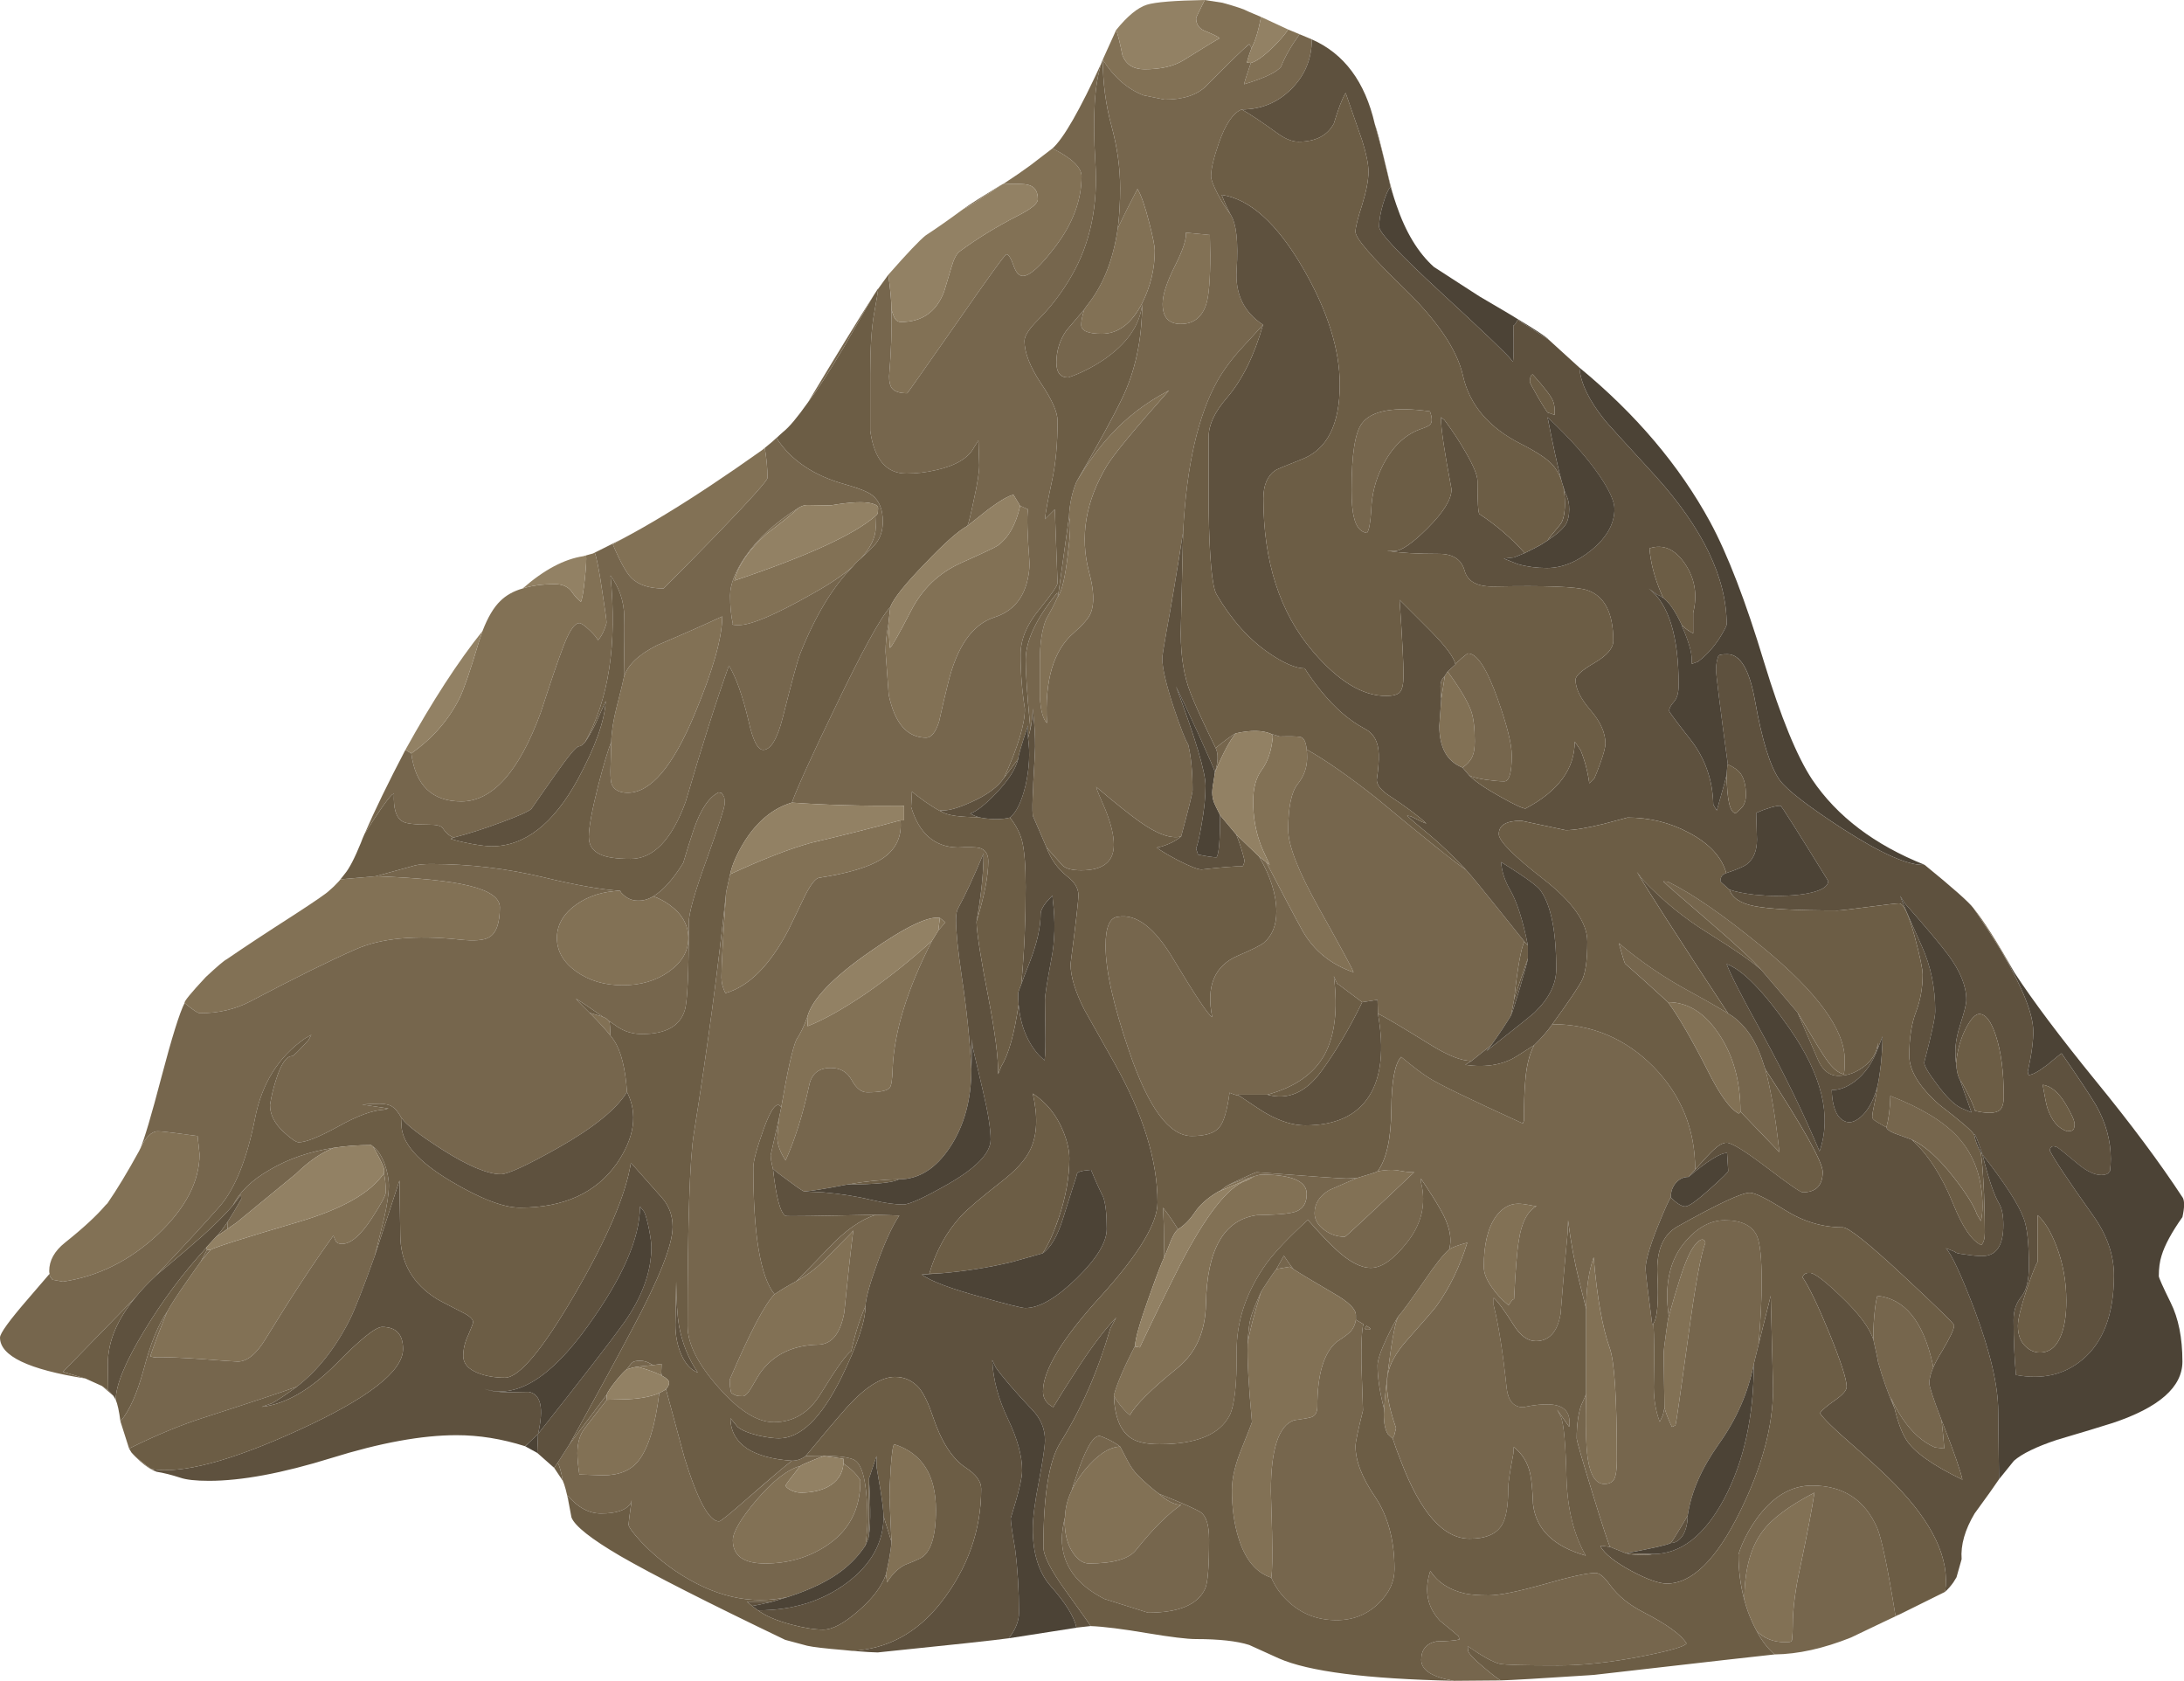 <?xml version="1.0" encoding="iso-8859-1"?>
<!-- Generator: Adobe Illustrator 15.1.0, SVG Export Plug-In . SVG Version: 6.00 Build 0)  -->
<!DOCTYPE svg PUBLIC "-//W3C//DTD SVG 1.1//EN" "http://www.w3.org/Graphics/SVG/1.1/DTD/svg11.dtd">
<svg version="1.1" id="Layer_1" xmlns="http://www.w3.org/2000/svg" xmlns:xlink="http://www.w3.org/1999/xlink" x="0px" y="0px"
	 width="277.45px" height="213.5px" viewBox="0 0 277.45 213.5" style="enable-background:new 0 0 277.45 213.5;"
	 xml:space="preserve">
<g>
	<path style="fill-rule:evenodd;clip-rule:evenodd;fill:#827155;" d="M17.8,145.95c0.7-1.5,1.45-2.25,2.25-2.25
		c0.367,0,1.184,0.083,2.45,0.25c1.433,0.2,2.3,0.316,2.6,0.35l0.25,2.3c0,3.467-1.767,6.867-5.3,10.2
		c-3.566,3.334-7.583,5.334-12.05,6l-1.35-0.25c0-0.033-0.066-0.133-0.2-0.3c-0.1-0.1-0.15-0.25-0.15-0.45
		c-0.033-0.1-0.05-0.217-0.05-0.35c0-1.334,0.667-2.533,2-3.601c2.3-1.833,4.017-3.416,5.15-4.75l0.25-0.25
		c1.2-1.733,2.55-3.966,4.05-6.699C17.733,146.05,17.767,145.983,17.8,145.95z M43.25,111.7l4.5-0.4c5.4,0.2,9.333,0.601,11.8,1.2
		c2.633,0.634,3.95,1.55,3.95,2.75c0,2-0.45,3.267-1.35,3.8c-0.667,0.4-1.917,0.5-3.75,0.3c-5.633-0.6-10.05-0.183-13.25,1.25
		c-3.267,1.434-7.717,3.634-13.35,6.601c-1.9,1-4.033,1.5-6.4,1.5c-0.267,0-0.917-0.434-1.95-1.3c-0.1-0.167,0.8-1.267,2.7-3.301
		c1.467-1.366,2.35-2.116,2.65-2.25c2.233-1.533,5.117-3.433,8.65-5.699c2.566-1.667,4.017-2.667,4.35-3
		c0.434-0.367,0.8-0.717,1.1-1.051C43.033,111.967,43.15,111.833,43.25,111.7z M75.55,70.2c0.233,0.533,0.55,2.15,0.95,4.85
		c0.367,2.4,0.55,3.733,0.55,4c0,0.133-0.083,0.417-0.25,0.85c-0.233,0.6-0.517,1.083-0.85,1.45c-0.067-0.267-0.417-0.7-1.05-1.3
		c-0.633-0.6-1.066-0.9-1.3-0.9c-0.667,0-1.417,1.184-2.25,3.55c-0.533,1.4-1.417,4-2.65,7.8c-2.767,7.533-6.133,11.3-10.1,11.3
		c-3.7,0-5.817-2.033-6.35-6.1c2.7-1.9,4.75-4.25,6.15-7.05c0.567-1.2,1.367-3.533,2.4-7c0.167-0.533,0.333-1.033,0.5-1.5
		c0.667-1.733,1.417-3,2.25-3.8c0.733-0.733,1.684-1.267,2.85-1.6c1.167-0.367,2.533-0.55,4.1-0.55c0.9,0,1.583,0.283,2.05,0.85
		c0.467,0.667,0.883,1.133,1.25,1.4c0.167-0.367,0.333-1.35,0.5-2.95c0.167-1.633,0.217-2.617,0.15-2.95l0.9-0.25L75.55,70.2z
		 M97.15,56.9c0.233,1.367,0.35,2.633,0.35,3.8c0,0.333-2.2,2.783-6.6,7.35c-2.2,2.267-4.4,4.5-6.6,6.7c-1.833,0-3.2-0.45-4.1-1.35
		c-0.633-0.633-1.417-2.05-2.35-4.25l1.4-0.8c1.633-0.867,3.383-1.867,5.25-3c3.633-2.2,7.75-4.934,12.35-8.2L97.15,56.9z
		 M133.7,18.85c2.466,1.233,3.7,2.417,3.7,3.55c0,3.033-1.117,6.017-3.35,8.95c-1.867,2.467-3.233,3.7-4.1,3.7
		c-0.5,0-0.9-0.45-1.2-1.35c-0.333-0.934-0.633-1.4-0.9-1.4c-0.167,0-2.3,2.95-6.4,8.85c-4.1,5.867-6.167,8.8-6.2,8.8
		c-0.967,0-1.617-0.217-1.95-0.65c-0.233-0.3-0.35-0.8-0.35-1.5c0.267-3.233,0.367-6.05,0.3-8.45c0.033,0.1,0.133,0.383,0.3,0.85
		c0.2,0.466,0.5,0.7,0.9,0.7c2.7,0,4.533-1.3,5.5-3.9l0.9-3c0.3-1.067,0.65-1.75,1.05-2.05c2.2-1.633,4.7-3.167,7.5-4.6
		c1.633-0.833,2.45-1.517,2.45-2.05c0-1.167-0.567-1.8-1.7-1.9c-0.633-0.066-1.566-0.066-2.8,0c0.066-0.033,0.133-0.066,0.2-0.1
		l0.15-0.1c1.133-0.733,2.2-1.467,3.2-2.2L133.7,18.85z M140.1,7.6V7.55l1.7-3.75c0.233,0.667,0.5,1.75,0.8,3.25
		c0.467,1.167,1.4,1.75,2.801,1.75c2.066,0,3.716-0.383,4.949-1.15c2.733-1.7,4.267-2.633,4.601-2.8
		c-0.233-0.2-0.884-0.517-1.95-0.95c-0.7-0.3-1.05-0.833-1.05-1.6c0-0.066,0.366-0.833,1.1-2.3l2.25,0.35
		c1.7,0.467,2.783,0.833,3.25,1.1l1.65,0.7c-0.334,1.767-0.733,3.083-1.2,3.95l-0.3-0.5c-0.601,0.467-2.4,2.217-5.4,5.25
		c-1.166,1.2-2.95,1.8-5.35,1.8c-0.033,0-0.934-0.183-2.7-0.55C143.217,11.3,141.5,9.8,140.1,7.6z M158.9,8
		c0.699-0.2,1.6-0.833,2.699-1.9c0.934-0.9,1.617-1.684,2.051-2.35l1.449,0.6c-1.066,1.467-1.85,2.833-2.35,4.1
		c-0.5,0.7-2.066,1.45-4.7,2.25C158.083,10.467,158.366,9.567,158.9,8z M137.75,39.3c0.167-0.267,0.333-0.5,0.5-0.7
		c1.934-2.467,3.184-5.667,3.75-9.6c0.733-1.567,1.566-3.233,2.5-5c0.467,0.767,0.967,2.2,1.5,4.3c0.467,1.833,0.7,3,0.7,3.5
		c0,2.333-0.533,4.567-1.601,6.7c-1.333,2.6-3.05,3.9-5.149,3.9c-1.733,0-2.6-0.383-2.6-1.15
		C137.35,40.783,137.483,40.133,137.75,39.3z M136.75,61.2c1.467-2.434,2.884-4.383,4.25-5.85c2.066-2.3,4.566-4.217,7.5-5.75
		c-4.3,4.833-6.917,8-7.85,9.5c-2.734,4.533-3.5,9.05-2.301,13.55c0.634,2.333,0.7,4.083,0.2,5.25c-0.233,0.6-0.95,1.434-2.15,2.5
		c-2.566,2.2-3.7,6.017-3.4,11.45c-0.5-0.5-0.8-1.6-0.9-3.3V84c0-2.267,0.267-4.05,0.8-5.35c0.667-1.167,1.133-2.066,1.4-2.7
		l0.1-0.15c0.5-0.7,0.917-2.466,1.25-5.3c0.333-2.7,0.383-4.3,0.15-4.8C135.867,64.067,136.183,62.567,136.75,61.2z M185.8,97.5
		c-1.967-0.767-2.95-2.533-2.95-5.3l0.25-3.45l0.45-2.9l0.351-0.55c1.566,2.133,2.566,3.817,3,5.05c0.3,0.867,0.449,2.133,0.449,3.8
		c0,0.8-0.083,1.4-0.25,1.8C186.9,96.517,186.467,97.033,185.8,97.5z M161.7,93.55c0.3,0,0.583,0,0.85,0
		c1.334-0.033,2.2-0.017,2.601,0.05c0.466,0.066,0.75,0.6,0.85,1.6c0.033,0.3,0.05,0.65,0.05,1.05c0,1.233-0.399,2.35-1.2,3.35
		c-0.8,1-1.199,2.933-1.199,5.8c0,2,1.3,5.317,3.899,9.95c2.867,5.134,4.334,7.851,4.4,8.15c-2.9-1-5.066-2.767-6.5-5.3
		c-0.867-1.566-2.4-4.467-4.601-8.7l0.45,0.35c-0.7-1.466-1.116-2.416-1.25-2.85c-0.566-1.6-0.85-3.333-0.85-5.2
		c0-1.667,0.35-2.983,1.05-3.95C161.05,96.783,161.533,95.35,161.7,93.55z M221.1,141.2l-0.199,0.25
		c-1.101-0.566-2.4-2.351-3.9-5.351c-2.066-4.066-3.767-7-5.1-8.8c2.533,0,4.699,1.367,6.5,4.101
		C220.2,134.1,221.1,137.366,221.1,141.2z M172.35,149.65c1.601-0.467,2.483-0.75,2.65-0.851c0.566-0.133,1.184-0.2,1.85-0.2
		c0.301,0,0.7,0.051,1.2,0.15s1.033,0.15,1.601,0.15c-5.767,5.466-8.7,8.199-8.801,8.199c-1,0-1.883-0.3-2.649-0.899
		c-0.8-0.601-1.2-1.3-1.2-2.101c0-1.233,0.634-2.216,1.9-2.949C170.533,150.45,171.684,149.95,172.35,149.65z M144.2,170.95v0.1
		l0.6,0.101c1.7-3.601,3.384-7.051,5.05-10.351c3.334-6.467,6.167-10.083,8.5-10.85l1-0.5L155.65,151l-0.551,0.2l0.65-0.5
		c0.566-0.3,1.45-0.634,2.65-1c1.066-0.334,1.666-0.5,1.8-0.5c3.866,0,5.8,0.816,5.8,2.45c0,1.366-0.65,2.166-1.95,2.399
		c-0.8,0.167-2.25,0.267-4.35,0.3c-4.2,0.567-6.367,4.317-6.5,11.25c-0.066,3.534-1.267,6.25-3.601,8.15c-3.333,2.7-5.35,4.7-6.05,6
		c-0.267-0.167-0.649-0.55-1.149-1.15c-0.5-0.633-0.801-1.083-0.9-1.35C141.9,175.75,142.8,173.65,144.2,170.95z M142.3,183.75
		l1.05,2c0.301,0.566,0.684,1.1,1.15,1.6c0.967,0.967,1.884,1.767,2.75,2.4c1.033,0.934,1.967,1.4,2.8,1.4
		c-1.733,1.199-3.633,3.1-5.7,5.699c-0.899,1.167-2.899,1.75-6,1.75c-0.733,0-1.399-0.433-2-1.3c-0.733-1.033-1.1-2.416-1.1-4.149
		c0-0.167,0.017-0.334,0.05-0.5c0.034-1.134,0.317-2.25,0.85-3.351c0.4-0.833,0.934-1.666,1.6-2.5
		C139.35,184.833,140.866,183.816,142.3,183.75z M201.5,166.25c0-2.533,0.316-4.717,0.95-6.55c0.434,5.1,1.116,8.95,2.05,11.55
		c0.6,1.667,0.9,6.4,0.9,14.2c0,1.2-0.117,2.017-0.351,2.45c-0.233,0.399-0.649,0.6-1.25,0.6c-1.066,0-1.767-1.083-2.1-3.25
		c-0.233-1.667-0.3-4.4-0.2-8.2V166.25z M176.9,182.65l-0.051,0.05c0-0.033-0.183-0.217-0.55-0.55c-0.333-0.534-0.5-1.367-0.5-2.5
		c0-0.167,0.017-0.367,0.05-0.601c0.034-1.1,0.217-2.934,0.551-5.5c0.466-3.633,0.883-5.75,1.25-6.35
		c0.533-0.601,1.616-2.084,3.25-4.45c1.399-2.066,2.466-3.417,3.199-4.05c0.4-0.267,1.167-0.55,2.301-0.851
		c-0.967,3.101-2.284,5.801-3.95,8.101c-0.267,0.366-1.566,1.866-3.9,4.5c-1.267,1.467-2.017,2.85-2.25,4.149
		c-0.3,1.7,0.05,3.967,1.05,6.801l-0.25,1L176.9,182.65z M211.45,178.85l-0.101-6.8c0-0.467,0.101-1.366,0.301-2.7
		c0.166-1.3,0.283-2.017,0.35-2.149c0.6-2.134,1.1-3.816,1.5-5.05c0.733-2.233,1.4-3.634,2-4.2c0.134-0.167,0.283-0.3,0.45-0.4
		c0.333-0.2,0.566-0.1,0.7,0.3c-0.567,1.4-1.301,5.434-2.2,12.101c-0.967,7.066-1.5,10.767-1.601,11.1l-0.449,0.2
		C212.033,180.517,211.717,179.717,211.45,178.85z M194.2,153.05c0.5,0.101,0.783,0.15,0.85,0.15h0.15
		c-1.167,0.666-1.917,2.116-2.25,4.35c-0.233,1.367-0.434,3.851-0.601,7.45l-0.199,0.1c-0.134,0.134-0.301,0.367-0.5,0.7
		c-0.834-0.666-1.534-1.416-2.101-2.25c-0.7-0.967-1.05-1.85-1.05-2.649c0-2.834,0.517-4.967,1.55-6.4c0.8-1.066,1.733-1.6,2.8-1.6
		C193.25,152.9,193.7,152.95,194.2,153.05z M172.25,167.65c-0.1,0.633-0.35,1.149-0.75,1.55c-0.3,0.3-0.866,0.717-1.7,1.25
		c-1.633,1.399-2.45,4.133-2.45,8.2c0,0.8-0.3,1.267-0.899,1.399c-0.367,0.101-1.05,0.217-2.05,0.351
		c-1.967,0.666-2.95,3.683-2.95,9.05c0,0.333,0.05,2.05,0.149,5.149c0.067,3.101,0.034,5.034-0.1,5.801
		c-1.934-0.634-3.316-2.301-4.15-5c-0.566-1.801-0.85-3.851-0.85-6.15c0-1.533,0.434-3.333,1.3-5.4c0.834-2.1,1.25-3.166,1.25-3.199
		c-0.434-4.634-0.616-7.95-0.55-9.95c0.2-1.4,0.767-3.601,1.7-6.601c0.066-0.133,0.366-0.6,0.899-1.399
		c0.534-0.8,0.884-1.3,1.051-1.5l1.75-0.3c0.1,0.066,0.233,0.166,0.399,0.3c0.867,0.566,2.584,1.6,5.15,3.1
		c1.866,1.066,2.8,1.983,2.8,2.75C172.25,167.25,172.25,167.45,172.25,167.65z M223.15,207.15c-0.4-0.733-0.767-1.551-1.101-2.45
		c-0.166-0.467-0.316-0.95-0.45-1.45c0-3.733,0.75-6.616,2.25-8.65c1.167-1.633,3.384-3.3,6.65-5c-0.3,2.034-0.9,5.184-1.8,9.45
		c-0.634,2.867-0.95,5.334-0.95,7.4c0,0.666-0.033,1.3-0.1,1.899c-0.034,0-0.067,0.051-0.101,0.15c-0.1,0.066-0.35,0.1-0.75,0.1
		C225.3,208.6,224.083,208.116,223.15,207.15z M153.75,32.4c0,3.033-0.167,5.1-0.5,6.2c-0.533,1.7-1.616,2.55-3.25,2.55
		c-1.533,0-2.3-0.85-2.3-2.55c0-1.167,0.533-2.8,1.6-4.9c1-2,1.45-3.383,1.351-4.15l3.05,0.3L153.75,32.4z M112.85,79.35l0.2,2.95
		c0.233-0.133,1.117-1.683,2.65-4.65c1.433-2.833,3.566-4.883,6.4-6.15c2.833-1.267,4.383-2,4.65-2.2c1.367-1,2.317-2.683,2.85-5.05
		l1,0.45c-0.167,0.8-0.1,3.117,0.2,6.95c-0.167,3.6-1.65,5.85-4.45,6.75c-2.833,0.9-4.817,3.75-5.95,8.55
		c-0.3,1.167-0.667,2.733-1.1,4.7c-0.433,1.367-0.983,2.05-1.65,2.05c-2.4,0-3.983-1.817-4.75-5.45l-0.4-5.45
		C112.5,81.733,112.617,80.583,112.85,79.35z M119.4,116.6l0.7,0.551l-0.9,1.05L119.4,116.6z M92.75,111.05
		c4.1-1.899,7.533-3.233,10.3-4c3.867-0.9,7.65-1.85,11.35-2.85c0.2,2.133-0.617,3.783-2.45,4.95c-1.6,1-4.233,1.783-7.9,2.35
		c-0.433,0.066-1,0.767-1.7,2.1c-0.4,0.834-1.133,2.351-2.2,4.551c-2.367,4.5-5.033,7.166-8,8c-0.333-0.667-0.5-1.334-0.5-2
		c0-1.467,0.2-5.084,0.6-10.851L92.75,111.05z M98.4,164.4c0.633-0.434,1.25-0.817,1.85-1.15c0.533-0.3,0.833-0.467,0.9-0.5
		c1.233-0.667,2.383-1.517,3.45-2.55c1.333-1.367,2.483-2.533,3.45-3.5l0.35-0.4c-0.367,2.9-0.75,6.384-1.15,10.45
		c-0.5,2.667-1.6,4.017-3.3,4.05c-3.133,0.066-5.534,1.184-7.2,3.351c-0.233,0.3-0.683,1.033-1.35,2.199c-0.4,0.667-0.75,1-1.05,1
		c-0.4,0-0.684-0.033-0.85-0.1c-0.1-0.033-0.3-0.134-0.6-0.3c-0.133-0.467-0.2-1.033-0.2-1.7
		C95.267,169.25,97.167,165.634,98.4,164.4z M99.25,140.65c0.767-4.5,1.4-7.351,1.9-8.551c0.533-0.8,1-1.767,1.4-2.899l0.05,1.149
		c2.033-0.8,4.5-2.183,7.4-4.149c2.933-2.033,5.733-4.267,8.4-6.7c-3.133,6.134-4.8,11.533-5,16.2c-0.033,1.434-0.167,2.267-0.4,2.5
		c-0.333,0.366-1.283,0.55-2.85,0.55c-0.733,0-1.383-0.517-1.95-1.55c-0.567-1.033-1.45-1.55-2.65-1.55
		c-1.533,0-2.45,0.733-2.75,2.199c-0.8,3.7-1.8,6.884-3,9.551c-0.7-1.067-1.05-2.034-1.05-2.9l0.2-2.4L99.25,140.65z M108.35,71.95
		c-1.3,1.133-3.033,2.3-5.2,3.5c-4.633,2.633-7.733,3.95-9.3,3.95c-0.667,0-0.917-0.05-0.75-0.15c-0.233-1.033-0.35-2.233-0.35-3.6
		c0-1.4,0.633-3.033,1.9-4.9c1.6-2.333,3.867-4.417,6.8-6.25c-0.333,0.4-1.684,1.5-4.05,3.3c-2.267,2.034-3.633,4.017-4.1,5.95
		c9.233-3.1,15.2-5.833,17.9-8.2l0.05,1.4c0,1.3-0.65,2.65-1.95,4.05c-0.1,0.067-0.2,0.15-0.3,0.25
		C108.767,71.45,108.55,71.683,108.35,71.95z M77.65,94.25c0.033-1.3,0.267-2.8,0.7-4.5c0.533-2.067,0.833-3.3,0.9-3.7
		c0.433-1.533,1.85-2.9,4.25-4.1c3.367-1.434,6.117-2.65,8.25-3.65c0,2.7-1.167,6.833-3.5,12.4c-2.767,6.667-5.6,10-8.5,10
		c-1.067,0-1.75-0.367-2.05-1.1c-0.1-0.267-0.15-0.817-0.15-1.65L77.65,94.25z M83,113.85c0.733,0.267,1.4,0.617,2,1.051
		c1.633,1.166,2.45,2.583,2.45,4.25c0,1.666-0.817,3.083-2.45,4.25c-1.633,1.166-3.6,1.75-5.9,1.75c-2.3,0-4.267-0.584-5.9-1.75
		c-1.633-1.167-2.45-2.584-2.45-4.25c0-1.667,0.817-3.084,2.45-4.25c1.566-1.101,3.433-1.684,5.6-1.75
		c0,0.133,0.184,0.35,0.55,0.649c0.5,0.4,1.05,0.601,1.65,0.601C81.667,114.434,82.333,114.25,83,113.85z M77.55,131.55
		c-0.566-0.733-1.45-1.7-2.65-2.899c0.434,0.133,0.883,0.267,1.35,0.399c0.167,0.033,0.3,0.084,0.4,0.15
		c0.3,0.1,0.517,0.25,0.65,0.45c0.067,0.066,0.117,0.149,0.15,0.25C77.483,130.1,77.517,130.65,77.55,131.55z M48.75,149.05
		c0.167,0.5,0.25,1.3,0.25,2.4c0,0.399-0.6,1.517-1.8,3.35c-1.4,2.134-2.65,3.2-3.75,3.2c-0.4,0-0.667-0.116-0.8-0.35
		c-0.066-0.134-0.167-0.367-0.3-0.7c-2.533,3.5-5.4,7.866-8.6,13.1c-1.167,1.934-2.35,2.9-3.55,2.9c-0.333,0-1.767-0.101-4.3-0.3
		c-2.733-0.2-4.85-0.284-6.35-0.25L19.1,172.3c0-0.1,0.316-1,0.95-2.7c0.6-1.533,1-2.533,1.2-3c0.4-0.767,1.183-1.983,2.35-3.649
		c0.967-1.4,1.6-2.3,1.9-2.7l1.25-1.5c0.567-0.333,4.3-1.517,11.2-3.55C43.483,153.566,47.083,151.517,48.75,149.05z M83.75,176.95
		c-0.5,4.1-1.367,6.95-2.6,8.55c-0.967,1.267-2.483,1.9-4.55,1.9l-3-0.101c-0.167-1.133-0.25-2.033-0.25-2.7
		c0-1.333,0.316-2.399,0.95-3.199c1.633-2.101,2.567-3.301,2.8-3.601c0.133,0,0.85-0.017,2.15-0.05
		c1.633-0.033,3.017-0.25,4.15-0.65C83.5,177.033,83.617,176.983,83.75,176.95z M80.95,173.6l2-0.199l1.1-0.15L84,174.4
		c0,0.1,0,0.199,0,0.3C83.3,174.333,82.283,173.967,80.95,173.6z M101.7,186.2c-0.067,0.033-0.35,0.383-0.85,1.05
		c-0.567,0.7-0.917,1.184-1.05,1.45c0.034,0.166,0.233,0.35,0.6,0.55c0.434,0.233,0.883,0.35,1.35,0.35
		c1.3,0,2.417-0.233,3.35-0.699c1.267-0.667,1.95-1.667,2.05-3c0.733,0.5,1.3,1,1.7,1.5c0.3,0.366,0.45,0.6,0.45,0.699
		c0,3.634-1.466,6.4-4.4,8.301c-2.267,1.466-4.833,2.199-7.7,2.199c-2.733,0-4.1-0.983-4.1-2.949c0-1.034,0.983-2.717,2.95-5.051
		C98.183,188.1,100.067,186.634,101.7,186.2z M112.55,200c0.167-0.833,0.3-1.483,0.4-1.95c0.167-0.899,0.267-1.633,0.3-2.2
		L113,190.2c0-0.8,0.05-2.017,0.15-3.65c0.133-1.934,0.283-2.967,0.45-3.1c3.533,1.133,5.3,3.916,5.3,8.35c0,3.4-0.667,5.45-2,6.15
		c-0.4,0.2-1.066,0.483-2,0.85c-0.867,0.467-1.6,1.2-2.2,2.2L112.55,200z"/>
	<path style="fill-rule:evenodd;clip-rule:evenodd;fill:#76664D;" d="M157.75,13.9c-1.1,0.434-2.066,1.85-2.9,4.25
		c-0.666,1.9-1,3.317-1,4.25c0,0.4,0.284,1.15,0.851,2.25c0.566,1.067,1.1,1.917,1.6,2.55c0.767,1.133,1.033,3.5,0.8,7.1
		c-0.199,3.034,0.917,5.35,3.351,6.95c-0.167,0.2-1.033,1.15-2.601,2.85c-1.267,1.367-2.316,2.767-3.149,4.2
		c-2.5,4.434-3.967,10.85-4.4,19.25c-0.8,5.167-1.517,9.45-2.149,12.85c-0.334,1.9-0.5,2.967-0.5,3.2
		c0,1.233,0.483,3.316,1.449,6.25c0.834,2.5,1.45,4.083,1.851,4.75c0.366,1.533,0.55,3.467,0.55,5.8
		c-0.033,0.434-0.517,2.383-1.45,5.85c-1.3,0.333-3.066-0.3-5.3-1.9c-1.267-0.9-3.1-2.367-5.5-4.4c0.066,0.3,0.467,1.283,1.2,2.95
		c0.7,1.767,1.05,3.233,1.05,4.4c0,2.167-1.384,3.25-4.15,3.25c-1.133,0-1.917-0.2-2.35-0.6c-0.267-0.3-0.95-1.066-2.05-2.3
		l-1.75-4.05c-0.067-0.7-0.05-1.867,0.05-3.5c0-0.4,0.017-0.833,0.05-1.3c0.133-2.3,0.2-3.617,0.2-3.95
		c0-1.333-0.067-2.617-0.2-3.85l-0.1-1c-0.034,0.967-0.133,1.85-0.3,2.65c-0.033-0.2-0.05-0.383-0.05-0.55
		c-0.367-3.867-0.55-6.633-0.55-8.3c0-2.4,1.333-5.233,4-8.5v0.65c-0.267,0.633-0.733,1.533-1.4,2.7c-0.533,1.3-0.8,3.083-0.8,5.35
		v4.55c0.1,1.7,0.4,2.8,0.9,3.3c-0.3-5.434,0.833-9.25,3.4-11.45c1.2-1.066,1.917-1.9,2.15-2.5c0.5-1.167,0.434-2.917-0.2-5.25
		c-1.2-4.5-0.433-9.017,2.301-13.55c0.933-1.5,3.55-4.667,7.85-9.5c-2.934,1.533-5.434,3.45-7.5,5.75
		c-1.366,1.467-2.783,3.417-4.25,5.85c2.833-4.9,4.75-8.4,5.75-10.5c1.7-3.467,2.566-7.483,2.6-12.05
		c-0.3,2.667-1.933,5.017-4.899,7.05c-1.5,1-3,1.75-4.5,2.25c-1,0-1.5-0.633-1.5-1.9c0-1.466,0.417-2.816,1.25-4.05
		c0.9-1.067,1.667-1.967,2.3-2.7c-0.267,0.833-0.4,1.483-0.4,1.95c0,0.767,0.867,1.15,2.6,1.15c2.1,0,3.816-1.3,5.149-3.9
		c1.067-2.133,1.601-4.367,1.601-6.7c0-0.5-0.233-1.667-0.7-3.5c-0.533-2.1-1.033-3.533-1.5-4.3c-0.934,1.767-1.767,3.433-2.5,5
		c0.2-1.567,0.3-3.267,0.3-5.1c0-2.566-0.366-5.2-1.1-7.9s-1.101-5.483-1.101-8.35V7.6c1.4,2.2,3.117,3.7,5.15,4.5
		c1.767,0.367,2.667,0.55,2.7,0.55c2.399,0,4.184-0.6,5.35-1.8c3-3.033,4.8-4.783,5.4-5.25l0.3,0.5
		c-0.267,0.667-0.467,1.283-0.6,1.85L158.9,8c-0.534,1.567-0.817,2.467-0.851,2.7c2.634-0.8,4.2-1.55,4.7-2.25
		c0.5-1.267,1.283-2.633,2.35-4.1L166.65,5c0,2.467-0.867,4.567-2.601,6.3C162.316,13.033,160.217,13.9,157.75,13.9z M177.1,25.15
		l-0.449-1.4c-0.534-2.467-1.2-5.133-2-8c0.233,0.567,0.666,2.2,1.3,4.9C176.417,22.65,176.8,24.15,177.1,25.15z M255.95,123.6
		l-1.5-2.449c-0.033-0.101-0.617-1.034-1.75-2.801c-1.066-1.633-1.733-2.633-2-3C251.934,116.85,253.684,119.6,255.95,123.6z
		 M241.35,205.05c-0.8,0.367-2.866,1.351-6.199,2.95c-3.5,1.4-6.733,2.116-9.7,2.15c-0.9-0.767-1.667-1.767-2.3-3
		c0.933,0.966,2.149,1.449,3.649,1.449c0.4,0,0.65-0.033,0.75-0.1c0.033-0.1,0.066-0.15,0.101-0.15c0.066-0.6,0.1-1.233,0.1-1.899
		c0-2.066,0.316-4.533,0.95-7.4c0.899-4.267,1.5-7.416,1.8-9.45c-3.267,1.7-5.483,3.367-6.65,5c-1.5,2.034-2.25,4.917-2.25,8.65
		c-0.5-1.866-0.75-3.8-0.75-5.8c0.467-1.5,1.217-2.983,2.25-4.45c2.034-2.866,4.4-4.3,7.101-4.3c3.967,0,6.733,1.816,8.3,5.45
		c0.566,1.399,1.333,5.1,2.3,11.1L241.35,205.05z M162.55,93.55c-0.267,0-0.55,0-0.85,0l-0.15-0.3
		C161.85,93.317,162.184,93.417,162.55,93.55z M184.7,213.5c-2.767-0.467-4.15-1.35-4.15-2.65c0-1.3,0.634-2.083,1.9-2.35
		c1.5-0.033,2.483-0.116,2.95-0.25l-0.101-0.4c-0.333-0.3-1.133-0.966-2.399-2c-1.067-1.166-1.601-2.483-1.601-3.949
		c0-0.767,0.134-1.551,0.4-2.351c0.934,1.434,2.383,2.384,4.35,2.851c0.767,0.166,1.783,0.25,3.05,0.25c1.334,0,3.667-0.467,7-1.4
		c3.334-0.967,5.534-1.45,6.601-1.45c0.5,0,1.116,0.517,1.85,1.55c1,1.367,2.417,2.517,4.25,3.45c2.967,1.533,4.783,2.851,5.45,3.95
		c-0.233,0.4-2.134,0.95-5.7,1.65c-3.934,0.767-7.467,1.149-10.6,1.149c-4.233,0-6.7-0.066-7.4-0.2c-0.8-0.166-2.166-0.916-4.1-2.25
		l0.05,0.601c0.1,0.366,0.767,1.066,2,2.1c1.1,0.934,1.816,1.483,2.15,1.65l-5.851,0.05C184.767,213.5,184.733,213.5,184.7,213.5z
		 M136.15,206.85l0.6-0.1l0.45-0.05L136.15,206.85z M82.95,173.4l-2,0.199c-0.4,0.067-0.85,0.184-1.35,0.351
		c0.4-0.533,0.65-0.834,0.75-0.9c0.167-0.133,0.483-0.2,0.95-0.2c0.434,0,0.833,0.101,1.2,0.301L82.95,173.4z M84.6,176.45
		c0.5,1.833,1.283,4.733,2.35,8.7c1.667,5.399,3.133,8.1,4.4,8.1c0.2,0,1.433-1,3.7-3c2.867-2.5,4.717-4.066,5.55-4.7
		c0.633,0,1.217-0.2,1.75-0.6c3.633-0.134,5.767,0.083,6.4,0.649c0.967,0.801,1.45,3.367,1.45,7.7c0,0.667-0.083,1.667-0.25,3
		c-0.967,1.467-2.217,2.717-3.75,3.75c-1.6,1.066-3.633,2-6.1,2.8c-4.7,1.067-9.467-0.033-14.3-3.3c-1.6-1.1-3.05-2.333-4.35-3.7
		c-1.067-1.166-1.6-1.899-1.6-2.199c0-0.2,0.133-1.233,0.4-3.101l-0.1,0.351c-0.533,0.899-1.8,1.35-3.8,1.35
		c-1.533,0-2.95-0.767-4.25-2.3l0.15,0.95c-0.267-1.367-0.517-2.301-0.75-2.801c-0.2-1.133-0.417-1.899-0.65-2.3l1.5-2.35l4.7-6.25
		l0.05,0.55v0.05c-0.233,0.3-1.167,1.5-2.8,3.601c-0.633,0.8-0.95,1.866-0.95,3.199c0,0.667,0.083,1.567,0.25,2.7l3,0.101
		c2.066,0,3.583-0.634,4.55-1.9c1.233-1.6,2.1-4.45,2.6-8.55C84.117,176.783,84.4,176.616,84.6,176.45z M21.25,166.6
		c-0.2,0.467-0.6,1.467-1.2,3c-0.633,1.7-0.95,2.601-0.95,2.7l0.45,0.101c1.5-0.034,3.617,0.05,6.35,0.25
		c2.533,0.199,3.967,0.3,4.3,0.3c1.2,0,2.383-0.967,3.55-2.9c3.2-5.233,6.067-9.6,8.6-13.1c0.133,0.333,0.233,0.566,0.3,0.7
		c0.133,0.233,0.4,0.35,0.8,0.35c1.1,0,2.35-1.066,3.75-3.2c1.2-1.833,1.8-2.95,1.8-3.35c0-1.101-0.083-1.9-0.25-2.4
		c0.1-0.267,0.083-0.55-0.05-0.85c-0.167-0.467-0.6-1.316-1.3-2.55c0.533,0.333,1.017,1.05,1.45,2.149
		c0.367,1.033,0.55,1.967,0.55,2.8c0,1.034-0.217,2.483-0.65,4.351c-0.033,0.133-0.417,1.666-1.15,4.6
		c-1.467,4.101-2.517,6.783-3.15,8.05c-1.833,3.634-4.083,6.483-6.75,8.551c-2.133,0.767-6.05,2.066-11.75,3.899
		c-2.934,0.934-6.117,2.25-9.55,3.95l-1.1-3.45c1.133-1.333,2.117-3.533,2.95-6.6C19.117,170.65,20.117,168.2,21.25,166.6z
		 M16.7,184.5c0.466,0.5,1.033,1,1.7,1.5l0.8,0.6l0.7,0.351c-0.6-0.2-1.283-0.634-2.05-1.3C17.35,185.217,16.967,184.833,16.7,184.5
		z M12.95,176.05l0.8,0.55l0.65,0.7L12.95,176.05z M17.25,164.75c-0.533,0.533-1.067,1.083-1.6,1.65
		c-2.733,2.8-5.283,5.416-7.65,7.85l2.85,0.85C3.617,173.967,0,172.233,0,169.9c0-0.534,1.183-2.167,3.55-4.9
		c0.967-1.134,1.883-2.2,2.75-3.2c0,0.2,0.05,0.351,0.15,0.45c0.133,0.167,0.2,0.267,0.2,0.3L8,162.8
		c4.467-0.666,8.483-2.666,12.05-6c3.534-3.333,5.3-6.733,5.3-10.2l-0.25-2.3c-0.3-0.033-1.167-0.149-2.6-0.35
		c-1.267-0.167-2.083-0.25-2.45-0.25c-0.8,0-1.55,0.75-2.25,2.25c0.534-1.233,1.434-4.267,2.7-9.101
		c1.333-5.066,2.317-8.216,2.95-9.449c1.033,0.866,1.683,1.3,1.95,1.3c2.367,0,4.5-0.5,6.4-1.5
		c5.633-2.967,10.083-5.167,13.35-6.601c3.2-1.433,7.617-1.85,13.25-1.25c1.833,0.2,3.083,0.101,3.75-0.3
		c0.9-0.533,1.35-1.8,1.35-3.8c0-1.2-1.317-2.116-3.95-2.75c-2.466-0.6-6.4-1-11.8-1.2c2.8-0.767,4.433-1.217,4.9-1.35
		c0.467-0.134,1.184-0.2,2.15-0.2c4.8,0,9.567,0.566,14.3,1.7c4.133,1,7.367,1.566,9.7,1.7c-2.167,0.066-4.033,0.649-5.6,1.75
		c-1.633,1.166-2.45,2.583-2.45,4.25c0,1.666,0.817,3.083,2.45,4.25c1.633,1.166,3.6,1.75,5.9,1.75c2.3,0,4.267-0.584,5.9-1.75
		c1.633-1.167,2.45-2.584,2.45-4.25c0-1.667-0.817-3.084-2.45-4.25c-0.6-0.434-1.267-0.784-2-1.051c1.233-0.733,2.5-2.149,3.8-4.25
		c0.467-1.6,0.917-3.033,1.35-4.3c0.867-2.5,1.917-4.05,3.15-4.65l0.4,0.1c0.167,0.267,0.267,0.433,0.3,0.5
		c0.033,0.133,0.05,0.433,0.05,0.9c0,0.434-0.75,2.75-2.25,6.95c-1.533,4.2-2.3,6.9-2.3,8.101c0,6.3-0.167,10-0.5,11.1
		c-0.6,2.033-2.417,3.05-5.45,3.05c-1.167,0-2.216-0.316-3.15-0.949c-0.367-0.267-0.733-0.517-1.1-0.75
		c-0.133-0.2-0.35-0.351-0.65-0.45c-1.6-1.134-2.767-1.917-3.5-2.351l0.35,0.4c0.5,0.5,0.967,0.967,1.4,1.4
		c1.2,1.199,2.083,2.166,2.65,2.899c0.167,0.2,0.317,0.4,0.45,0.601c0.9,1.366,1.45,3.55,1.65,6.55c-1.3,2.166-4.217,4.533-8.75,7.1
		c-3.967,2.233-6.383,3.351-7.25,3.351c-1.7,0-4.2-1.051-7.5-3.15c-2.9-1.866-4.6-3.184-5.1-3.95v0.05
		c-0.4-0.767-0.816-1.283-1.25-1.55c-0.367-0.233-0.9-0.35-1.6-0.35c-0.667,0-1.4,0.033-2.2,0.1l3.35,0.5l-0.55,0.15
		c-1.466,0.066-3.417,0.783-5.85,2.149c-2.434,1.334-4.1,2-5,2c-0.333,0-0.967-0.433-1.9-1.3c-1.167-1.066-1.75-2.217-1.75-3.45
		c0.167-1.066,0.417-2.116,0.75-3.149c0.633-2.033,1.317-3.05,2.05-3.05c0.167,0,0.867-0.684,2.1-2.051l0.35-0.649l-0.8,0.45
		c-3.367,2.333-5.483,5.716-6.35,10.149c-1.033,5.2-2.533,8.934-4.5,11.2c-2,2.267-4.733,5.233-8.2,8.9
		C18.767,163.017,17.95,163.884,17.25,164.75z M29.6,153.1c0.833-1.699,2.383-3.199,4.65-4.5c2.367-1.399,5.083-2.333,8.15-2.8
		c-1.566,0.601-3.167,1.7-4.8,3.3l-7.55,6.2l-1.15,0.8c0-0.333,0.017-0.649,0.05-0.949c0.5-0.767,1.066-1.717,1.7-2.851l-0.05-0.55
		C30.3,152.184,29.967,152.634,29.6,153.1z M46.3,105.95c1.3-3,3.034-6.567,5.2-10.7l0.75,0.45c0.533,4.066,2.65,6.1,6.35,6.1
		c3.967,0,7.333-3.767,10.1-11.3c1.233-3.8,2.117-6.4,2.65-7.8c0.833-2.367,1.583-3.55,2.25-3.55c0.233,0,0.667,0.3,1.3,0.9
		c0.633,0.6,0.983,1.034,1.05,1.3c0.333-0.367,0.617-0.85,0.85-1.45c0.167-0.433,0.25-0.717,0.25-0.85c0-0.267-0.183-1.6-0.55-4
		c-0.4-2.7-0.717-4.316-0.95-4.85l3.7-1.85l-1.4,0.8c0.933,2.2,1.717,3.617,2.35,4.25c0.9,0.9,2.267,1.35,4.1,1.35
		c2.2-2.2,4.4-4.433,6.6-6.7c4.4-4.566,6.6-7.017,6.6-7.35c0-1.167-0.117-2.434-0.35-3.8c0.633-0.5,1.25-1.033,1.85-1.6l-0.35,0.35
		c1.833,2.833,4.767,4.8,8.8,5.9c1.667,0.467,2.783,0.917,3.35,1.35c0.9,0.7,1.35,1.817,1.35,3.35c0,1.1-0.283,2.017-0.85,2.75
		c-0.133,0.2-0.8,0.867-2,2c1.3-1.4,1.95-2.75,1.95-4.05l-0.05-1.4c0.133-0.1,0.216-0.183,0.25-0.25c0.066-0.066,0.1-0.316,0.1-0.75
		c0-0.267-0.267-0.466-0.8-0.6c-1-0.267-2.75-0.184-5.25,0.25l-2.95-0.05c-0.333,0-0.7,0.117-1.1,0.35
		c-2.934,1.833-5.2,3.917-6.8,6.25c-1.267,1.867-1.9,3.5-1.9,4.9c0,1.367,0.117,2.567,0.35,3.6c-0.167,0.1,0.083,0.15,0.75,0.15
		c1.566,0,4.667-1.316,9.3-3.95c2.167-1.2,3.9-2.367,5.2-3.5c-2.567,2.6-4.8,6.3-6.7,11.1c-0.3,0.733-1.033,3.417-2.2,8.05
		c-0.7,2.767-1.534,4.15-2.5,4.15c-0.7,0-1.317-1.217-1.85-3.65c-0.767-3.233-1.6-5.583-2.5-7.05c-1.6,4.467-3.434,10.233-5.5,17.3
		c-1.767,4.833-4.1,7.25-7,7.25c-1.733,0-3-0.183-3.8-0.55c-1-0.434-1.5-1.184-1.5-2.25c0-1.2,0.4-3.383,1.2-6.55
		c0.7-2.7,1.25-4.533,1.65-5.5l-0.1,3.7c0,0.833,0.05,1.383,0.15,1.65c0.3,0.733,0.983,1.1,2.05,1.1c2.9,0,5.733-3.333,8.5-10
		c2.333-5.567,3.5-9.7,3.5-12.4c-2.133,1-4.883,2.217-8.25,3.65c-2.4,1.2-3.817,2.566-4.25,4.1c0.067-3.933,0.083-6.517,0.05-7.75
		c-0.033-1.9-0.617-3.633-1.75-5.2c0.867,8.733-0.216,15.8-3.25,21.2c-0.3,0.333-0.55,0.5-0.75,0.5c-0.333,0-1.383,1.267-3.15,3.8
		c-0.9,1.267-1.867,2.65-2.9,4.15c-0.367,0.333-1.633,0.9-3.8,1.7c-2.233,0.833-4.267,1.483-6.1,1.95
		c-0.567-0.267-1.017-0.667-1.35-1.2c-0.2-0.3-0.783-0.45-1.75-0.45c-1.8,0-2.917-0.133-3.35-0.4c-0.833-0.467-1.2-1.65-1.1-3.55
		l-0.25,0.15C49.233,101.483,48.067,103.15,46.3,105.95z M111,37.5c-0.533,0.9-1.8,3.1-3.8,6.6c-1.967,3.3-3.483,5.633-4.55,7
		C106.317,45,109.1,40.467,111,37.5z M127.55,98.8c-0.767,1.167-2.167,2.2-4.2,3.1c-1.833,0.833-3.15,1.167-3.95,1l0.3,0.25
		c-0.4-0.167-1.117-0.6-2.15-1.3c-0.833-0.6-1.4-1.033-1.7-1.3l-0.1,1.95c1,3.367,2.967,5.083,5.9,5.15
		c1.367-0.067,2.283-0.051,2.75,0.05c0.767,0.2,1.15,0.767,1.15,1.7c0,1.866-0.5,4.433-1.5,7.699c0.6-3.366,0.9-6.267,0.9-8.699
		c-1.3,3.1-2.367,5.399-3.2,6.899c-0.2,0.334-0.3,0.851-0.3,1.55c0,1.5,0.25,3.95,0.75,7.351c0.6,3.967,1,7.833,1.2,11.6
		c0,3.867-0.9,7.167-2.7,9.9c-1.8,2.733-3.967,4.1-6.5,4.1c-2.067,0.033-4.233,0.25-6.5,0.65c-2.934,0.566-4.784,0.866-5.55,0.899
		c-0.433-0.233-1.133-0.716-2.1-1.449c-0.933-0.667-1.55-1.15-1.85-1.45v0.05c-0.2-0.8-0.3-1.384-0.3-1.75l1.05-4.65l-0.2,2.4
		c0,0.866,0.35,1.833,1.05,2.9c1.2-2.667,2.2-5.851,3-9.551c0.3-1.466,1.217-2.199,2.75-2.199c1.2,0,2.083,0.517,2.65,1.55
		c0.566,1.033,1.216,1.55,1.95,1.55c1.567,0,2.517-0.184,2.85-0.55c0.233-0.233,0.367-1.066,0.4-2.5c0.2-4.667,1.867-10.066,5-16.2
		l0.8-1.3l0.9-1.05l-0.7-0.551c-1.467-0.267-4.433,1.167-8.9,4.301c-4.7,3.267-7.35,6.033-7.95,8.3c-0.4,1.133-0.867,2.1-1.4,2.899
		c-0.5,1.2-1.133,4.051-1.9,8.551c-0.533-0.834-1.283,0.1-2.25,2.8c-0.867,2.434-1.3,4.05-1.3,4.85c0,8.533,0.9,13.9,2.7,16.101
		c-1.233,1.233-3.133,4.85-5.7,10.85c0,0.667,0.066,1.233,0.2,1.7c0.3,0.166,0.5,0.267,0.6,0.3c0.167,0.066,0.45,0.1,0.85,0.1
		c0.3,0,0.65-0.333,1.05-1c0.667-1.166,1.117-1.899,1.35-2.199c1.667-2.167,4.067-3.284,7.2-3.351c1.7-0.033,2.8-1.383,3.3-4.05
		c0.4-4.066,0.783-7.55,1.15-10.45l-0.35,0.4c-0.966,0.967-2.117,2.133-3.45,3.5c-1.067,1.033-2.217,1.883-3.45,2.55
		c0.167-0.134,1.567-1.566,4.2-4.3c2-2.134,3.967-3.517,5.9-4.15l3,0.101c-0.867,1.267-1.8,3.283-2.8,6.05
		c-0.967,2.666-1.467,4.483-1.5,5.45c-0.767,1.767-1.367,3.666-1.8,5.699c-0.633,0.434-1.933,2.25-3.9,5.45
		c-1.467,2.4-3.45,3.601-5.95,3.601c-2.1,0-4.45-1.483-7.05-4.45c-2.6-2.934-3.9-5.517-3.9-7.75c0-13.101,0.267-21.267,0.8-24.5
		c1.733-10.867,3.1-21.084,4.1-30.65c-0.4,5.767-0.6,9.384-0.6,10.851c0,0.666,0.167,1.333,0.5,2c2.967-0.834,5.633-3.5,8-8
		c1.067-2.2,1.8-3.717,2.2-4.551c0.7-1.333,1.267-2.033,1.7-2.1c3.667-0.566,6.3-1.35,7.9-2.35c1.833-1.167,2.65-2.817,2.45-4.95
		h0.45v-1.85c-5.4,0.033-10.15-0.1-14.25-0.4c0.667-1.867,2.5-5.9,5.5-12.1c3.433-7.167,5.767-11.417,7-12.75l-0.25,2.25
		c-0.233,1.233-0.35,2.383-0.35,3.45l0.4,5.45c0.767,3.633,2.35,5.45,4.75,5.45c0.667,0,1.217-0.684,1.65-2.05
		c0.434-1.967,0.8-3.533,1.1-4.7c1.133-4.8,3.117-7.65,5.95-8.55c2.8-0.9,4.283-3.15,4.45-6.75c-0.3-3.833-0.367-6.15-0.2-6.95
		l-1-0.45l-0.85-1.4c-0.6,0.1-1.667,0.717-3.2,1.85c-0.767,0.6-1.65,1.3-2.65,2.1c0.167-0.4,0.434-1.483,0.8-3.25
		c0.466-2.1,0.7-3.583,0.7-4.45l-0.1-3.15l-0.55,0.85c-0.7,1.367-2.3,2.333-4.8,2.9c-1.267,0.3-2.534,0.45-3.8,0.45
		c-2.566,0-4.1-1.816-4.6-5.45c0-0.067,0-2.483,0-7.25c0-3.267,0.167-5.817,0.5-7.65c0.333-1.833,0.5-2.867,0.5-3.1l1.3-1.8
		c0.267,1.934,0.4,3.417,0.4,4.45c0.067,2.4-0.033,5.217-0.3,8.45c0,0.7,0.117,1.2,0.35,1.5c0.333,0.434,0.983,0.65,1.95,0.65
		c0.033,0,2.1-2.934,6.2-8.8c4.1-5.9,6.233-8.85,6.4-8.85c0.267,0,0.566,0.467,0.9,1.4c0.3,0.9,0.7,1.35,1.2,1.35
		c0.867,0,2.233-1.233,4.1-3.7c2.233-2.934,3.35-5.917,3.35-8.95c0-1.133-1.233-2.316-3.7-3.55c1.4-1.233,3.483-4.867,6.25-10.9
		c-0.9,2.633-1.167,6.833-0.8,12.6c0.366,5.534-0.634,10.35-3,14.45c-1.2,2.1-2.633,3.983-4.3,5.65c-1.133,1.133-1.7,2.017-1.7,2.65
		c0,1.5,0.7,3.3,2.1,5.4c1.4,2.066,2.1,3.65,2.1,4.75c0,2.9-0.233,5.433-0.7,7.6c-0.533,2.467-0.833,4.1-0.9,4.9L134,64.7l0.35,9.35
		c0,0.333-0.783,1.467-2.35,3.4c-1.567,1.9-2.35,3.8-2.35,5.7c0,2.3,0.184,4.6,0.55,6.9C130.2,91.983,129.317,94.9,127.55,98.8z
		 M127.35,23.4c-0.434,0.3-1.267,0.85-2.5,1.65c-1.4,0.934-2.2,1.417-2.4,1.45c0.8-0.567,2.316-1.533,4.55-2.9
		C127.133,23.533,127.25,23.467,127.35,23.4z M183.1,88.75c-0.066-0.4-0.1-0.933-0.1-1.6c0-0.4,0.1-0.733,0.3-1
		c0.134-0.167,0.217-0.267,0.25-0.3L183.1,88.75z M185.8,97.5c0.667-0.467,1.101-0.983,1.3-1.55c0.167-0.4,0.25-1,0.25-1.8
		c0-1.667-0.149-2.933-0.449-3.8c-0.434-1.233-1.434-2.917-3-5.05l1-0.9c0.133-0.2,0.416-0.483,0.85-0.85S186.434,83,186.5,83
		c1.134,0,2.384,1.917,3.75,5.75c1.2,3.367,1.8,5.767,1.8,7.2c0,2.2-0.316,3.3-0.95,3.3c-0.566,0-1.333-0.067-2.3-0.2
		c-1.066-0.167-1.783-0.35-2.149-0.55L185.8,97.5z M180.35,54.55c-1.966,0.733-3.55,2.3-4.75,4.7
		c-0.866,1.733-1.333,3.567-1.399,5.5c-0.101,1.667-0.283,2.65-0.55,2.95c-0.834-0.133-1.384-0.8-1.65-2
		c-0.2-0.767-0.3-1.934-0.3-3.5c0-4.434,0.434-7.233,1.3-8.4c1.233-1.667,4.116-2.183,8.65-1.55c0.3,0.8,0.316,1.35,0.05,1.65
		C181.6,54.067,181.15,54.283,180.35,54.55z M186.25,110.5c0.8,0.9,2.134,2.517,4,4.85c1.967,2.467,3.1,3.884,3.4,4.25
		c-0.434,0.9-0.867,3.351-1.301,7.351L191.95,129c-0.733,1.2-1.566,2.45-2.5,3.75l-2.5,2c-1.267,0.033-3.066-0.684-5.4-2.15
		c-3.5-2.166-5.666-3.449-6.5-3.85L175,127l-1.95,0.3l-3-2.25c-0.066,0.134-0.267-0.217-0.6-1.05c0.533,4.233,0.133,7.566-1.2,10
		c-1.366,2.434-3.783,4.116-7.25,5.05h-3.75l0.2,0.15c-0.467-0.101-0.884-0.233-1.25-0.4c-0.3,2.267-0.733,3.733-1.3,4.4
		c-0.601,0.733-1.767,1.1-3.5,1.1c-2.867,0-5.517-3.583-7.95-10.75c-2-5.833-3-10.3-3-13.399c0-2.4,0.533-3.634,1.6-3.7
		c2.3-0.4,4.634,1.383,7,5.35c2.8,4.667,4.45,7.134,4.95,7.4c-0.8-3.934,0.283-6.533,3.25-7.8c1.8-0.767,2.9-1.317,3.3-1.65
		c1.066-0.9,1.601-2.217,1.601-3.95c0-2.133-0.733-4.467-2.2-7l0.899,0.7c2.2,4.233,3.733,7.134,4.601,8.7
		c1.434,2.533,3.6,4.3,6.5,5.3c-0.066-0.3-1.533-3.017-4.4-8.15c-2.6-4.633-3.899-7.949-3.899-9.95c0-2.867,0.399-4.8,1.199-5.8
		c0.801-1,1.2-2.117,1.2-3.35c0-0.4-0.017-0.75-0.05-1.05c2.434,1.367,5.417,3.45,8.95,6.25
		C181.083,106.55,184.85,109.566,186.25,110.5z M228.35,128.6l-4.6-5.399c-0.967-1.134-3.233-3.233-6.8-6.3
		c-3.533-3.034-5.417-4.684-5.65-4.95L211.9,112c3.133,1.533,7.149,4.316,12.05,8.35c6.934,5.7,10.399,10.45,10.399,14.25
		c0,1.134-0.05,1.75-0.149,1.851c-0.7-0.167-1.434-0.8-2.2-1.9C231.566,133.95,230.35,131.967,228.35,128.6z M219.55,128.75
		c0.334,0.2,0.566,0.35,0.7,0.45c1.566,1.2,2.75,2.95,3.55,5.25c0.134,0.399,0.283,0.85,0.45,1.35c0.7,2.5,1.3,6.017,1.8,10.55
		l-4.95-5.149c0-3.834-0.899-7.101-2.699-9.8c-1.801-2.733-3.967-4.101-6.5-4.101c-2.367-2.166-4.184-3.8-5.45-4.899
		c-0.066-0.067-0.334-0.934-0.8-2.601c2.767,2.334,5.716,4.351,8.85,6.05C216.934,127.184,218.616,128.15,219.55,128.75z
		 M215.35,148.55l-0.85,0.95c-0.634,0-1.167,0.25-1.6,0.75c-0.434,0.5-0.65,1.116-0.65,1.85c-0.233,0.301-0.8,1.567-1.7,3.801
		c-1,2.533-1.5,4.283-1.5,5.25c0,0.466,0.283,2.85,0.851,7.149l0.149-0.2c0.101,1.634,0.117,4.117,0.05,7.45
		c-0.066,1.867,0.184,3.55,0.75,5.05l0.4-0.85l0.2-0.9c0.267,0.867,0.583,1.667,0.95,2.4l0.449-0.2
		c0.101-0.333,0.634-4.033,1.601-11.1c0.899-6.667,1.633-10.7,2.2-12.101c-0.134-0.399-0.367-0.5-0.7-0.3
		c-0.167,0.101-0.316,0.233-0.45,0.4c-0.6,0.566-1.267,1.967-2,4.2c-0.4,1.233-0.9,2.916-1.5,5.05c-0.6-4.033,0.116-7.217,2.15-9.55
		c1.533-1.767,3.183-2.65,4.949-2.65c2.134,0,3.5,0.667,4.101,2c0.399,0.9,0.6,2.85,0.6,5.85c0,2.2-0.133,4.851-0.399,7.95
		l-0.601,2.45c-0.7,3.634-2.2,7.05-4.5,10.25c-2.166,3.066-3.467,6.066-3.899,9c-0.101,0.2-0.434,0.767-1,1.7
		c-0.601,1-0.983,1.6-1.15,1.8c-0.4,0.233-2.3,0.667-5.7,1.3l-2-0.8c-0.166-0.233-0.916-2.517-2.25-6.85c-1.333-4.334-2-6.65-2-6.95
		c0-1.667,0.184-3.05,0.55-4.15c0.4-0.866,0.617-1.366,0.65-1.5c-0.1,3.8-0.033,6.533,0.2,8.2c0.333,2.167,1.033,3.25,2.1,3.25
		c0.601,0,1.017-0.2,1.25-0.6c0.233-0.434,0.351-1.25,0.351-2.45c0-7.8-0.301-12.533-0.9-14.2c-0.934-2.6-1.616-6.45-2.05-11.55
		c-0.634,1.833-0.95,4.017-0.95,6.55c0-0.033-0.3-1.233-0.9-3.6c-0.6-2.4-1.066-4.95-1.399-7.65l-0.05,1.55
		c-0.301,3.066-0.601,6.517-0.9,10.351c-0.4,2.3-1.45,3.449-3.15,3.449c-1,0-1.916-0.649-2.75-1.949
		c-1.199-1.9-2.066-3.084-2.6-3.551v0.95c0.634,2.533,1.184,6.05,1.65,10.55c0.199,1.601,0.899,2.4,2.1,2.4
		c1.4-0.3,2.566-0.417,3.5-0.35c1.8,0.133,2.583,1.083,2.35,2.85l-1.55-2.2l0.5,0.95c0.367,0.9,0.601,3.517,0.7,7.85
		c0.134,3.9,0.95,7.15,2.45,9.75c-4.101-1.166-6.334-3.35-6.7-6.55c-0.066-1.733-0.184-3-0.35-3.8c-0.301-1.434-1-2.583-2.101-3.45
		l-0.05,0.851c-0.434,2.233-0.65,3.699-0.65,4.399c0,2.233-0.267,3.783-0.8,4.65c-0.7,1.166-2.066,1.75-4.1,1.75
		c-3.334,0-6.25-3.3-8.75-9.9c-0.4-1-0.75-1.967-1.05-2.899l0.199-0.25l0.25-1c-1-2.834-1.35-5.101-1.05-6.801
		c0.233-1.3,0.983-2.683,2.25-4.149c2.334-2.634,3.634-4.134,3.9-4.5c1.666-2.3,2.983-5,3.95-8.101
		c-1.134,0.301-1.9,0.584-2.301,0.851c0.4-1.4,0.034-3.084-1.1-5.05c-0.6-1.067-1.434-2.384-2.5-3.95v0.399
		c0.733,2.834,0.1,5.467-1.9,7.9c-1.633,2.033-3.116,3.05-4.449,3.05c-1.301,0-2.801-0.8-4.5-2.399
		c-0.934-0.867-2.101-2.101-3.5-3.7c-2.4,2.2-4.134,4.017-5.2,5.45c-2.601,3.6-3.884,7.383-3.851,11.35
		c0.034,4.1-0.267,6.783-0.899,8.05c-1.267,2.434-4.233,3.65-8.9,3.65c-1.666,0-2.883-0.267-3.649-0.8
		c-1.334-0.9-2.051-2.7-2.15-5.4c0.1,0.267,0.4,0.717,0.9,1.35c0.5,0.601,0.883,0.983,1.149,1.15c0.7-1.3,2.717-3.3,6.05-6
		c2.334-1.9,3.534-4.616,3.601-8.15c0.133-6.933,2.3-10.683,6.5-11.25c2.1-0.033,3.55-0.133,4.35-0.3
		c1.3-0.233,1.95-1.033,1.95-2.399c0-1.634-1.934-2.45-5.8-2.45c-0.134,0-0.733,0.166-1.8,0.5c-1.2,0.366-2.084,0.7-2.65,1
		c0.434-0.267,1.184-0.634,2.25-1.101c1-0.466,1.55-0.699,1.65-0.699c6.933,0.533,10.733,0.8,11.399,0.8l1.3-0.05
		c-0.666,0.3-1.816,0.8-3.449,1.5c-1.267,0.733-1.9,1.716-1.9,2.949c0,0.801,0.4,1.5,1.2,2.101c0.767,0.6,1.649,0.899,2.649,0.899
		c0.101,0,3.034-2.733,8.801-8.199c-0.567,0-1.101-0.051-1.601-0.15s-0.899-0.15-1.2-0.15c-0.666,0-1.283,0.067-1.85,0.2
		c1.134-1.533,1.717-4.166,1.75-7.899c0.033-3.601,0.45-5.817,1.25-6.65c1.533,1.267,2.7,2.15,3.5,2.65
		c1.167,0.767,5.15,2.699,11.95,5.8l0.149-0.351c0-2.066,0.051-3.666,0.15-4.8c0.134-2.033,0.517-3.633,1.15-4.8
		c0.933-0.9,1.699-1.783,2.3-2.65c5,0,9.283,1.801,12.85,5.4C213.583,139.1,215.35,143.45,215.35,148.55z M246.65,180.4
		c0.133,1.133,0.25,2.333,0.35,3.6l-1.2-0.15c-1.533-0.666-2.899-1.883-4.1-3.649c-0.601-0.9-1.101-1.8-1.5-2.7l0.5,1.45
		c-0.867-2-1.566-3.967-2.101-5.9c0-0.1-0.199-1.05-0.6-2.85c-0.033-0.834,0-1.834,0.1-3c0.101-1.167,0.233-2.033,0.4-2.601
		c3.467,0.367,5.8,3.217,7,8.551c0.033,0.166,0.066,0.35,0.1,0.55c-0.333,0.767-0.5,1.434-0.5,2
		C245.1,176.134,245.616,177.7,246.65,180.4z M239.65,143.2c0.3-1.134,0.466-2.467,0.5-4c3.866,1.5,6.699,3.217,8.5,5.149
		c2.133,2.301,3.199,5.267,3.199,8.9c0,0.667-0.066,1.283-0.199,1.85l-0.5-0.85c-0.4-1.134-1.384-2.7-2.95-4.7
		c-1.9-2.434-3.684-4.033-5.351-4.8c-0.533-0.2-1.267-0.467-2.199-0.8C240.017,143.684,239.684,143.434,239.65,143.2z M194.2,153.05
		c-0.5-0.1-0.95-0.149-1.351-0.149c-1.066,0-2,0.533-2.8,1.6c-1.033,1.434-1.55,3.566-1.55,6.4c0,0.8,0.35,1.683,1.05,2.649
		c0.566,0.834,1.267,1.584,2.101,2.25c0.199-0.333,0.366-0.566,0.5-0.7l0.199-0.1c0.167-3.6,0.367-6.083,0.601-7.45
		c0.333-2.233,1.083-3.684,2.25-4.35h-0.15C194.983,153.2,194.7,153.15,194.2,153.05z M162.15,161.2l0.949-1.7
		c0.367,0.566,0.767,1.134,1.2,1.7c-0.166-0.134-0.3-0.233-0.399-0.3L162.15,161.2z M161.5,200.4c0.134-0.767,0.167-2.7,0.1-5.801
		c-0.1-3.1-0.149-4.816-0.149-5.149c0-5.367,0.983-8.384,2.95-9.05c1-0.134,1.683-0.25,2.05-0.351c0.6-0.133,0.899-0.6,0.899-1.399
		c0-4.067,0.817-6.801,2.45-8.2c0.834-0.533,1.4-0.95,1.7-1.25c0.4-0.4,0.65-0.917,0.75-1.55c0.366,0.199,0.684,0.383,0.95,0.55
		c-0.2,0.7-0.283,2.399-0.25,5.1c0.066,1.834,0.133,3.783,0.2,5.851c-0.634,2.533-0.95,4.05-0.95,4.55c0,1.866,0.833,4.017,2.5,6.45
		c1.633,2.433,2.45,5.5,2.45,9.199c0,1.567-0.667,3-2,4.301c-1.467,1.433-3.25,2.149-5.351,2.149c-2.333,0-4.316-0.733-5.95-2.2
		C162.816,202.7,162.033,201.634,161.5,200.4z M160.2,164.1c-0.934,3-1.5,5.2-1.7,6.601c0.066-1.5,0.184-2.55,0.35-3.15
		C159.017,166.85,159.467,165.7,160.2,164.1z M177.65,167.2c-0.367,0.6-0.784,2.717-1.25,6.35c-0.334,2.566-0.517,4.4-0.551,5.5
		c-0.566-2.2-0.85-4.066-0.85-5.6c0-0.667,0.384-1.816,1.15-3.45C176.783,168.667,177.283,167.733,177.65,167.2z M173.6,168.4
		c0.067,0.033,0.117,0.066,0.15,0.1c0.467,0.267,0.45,0.4-0.05,0.4C173.366,168.9,173.333,168.733,173.6,168.4z M206.55,197.3
		L210,197.4c-0.366,0.1-0.917,0.133-1.65,0.1C207.616,197.5,207.017,197.434,206.55,197.3z M153.75,32.4l-0.05-2.55l-3.05-0.3
		c0.1,0.767-0.351,2.15-1.351,4.15c-1.066,2.1-1.6,3.733-1.6,4.9c0,1.7,0.767,2.55,2.3,2.55c1.634,0,2.717-0.85,3.25-2.55
		C153.583,37.5,153.75,35.433,153.75,32.4z M134.4,75.8l1.4-10.1c0.233,0.5,0.184,2.1-0.15,4.8
		C135.317,73.333,134.9,75.1,134.4,75.8z M154.45,95.05c0.133-0.167,0.533-0.5,1.2-1c0.699-0.533,1.149-0.833,1.35-0.9
		c-0.767,0.9-1.65,2.55-2.65,4.95C154.75,96.8,154.783,95.783,154.45,95.05z M26.15,158.55l0.1-0.149l-0.05,0.1L26.15,158.55z
		 M25.5,160.25l0.8-1.5h0.45L25.5,160.25z M84,174.4c0.033,0.1,0.067,0.216,0.1,0.35c-0.033-0.033-0.067-0.05-0.1-0.05
		C84,174.6,84,174.5,84,174.4z M66.7,183.7l0.55-0.5l-0.5,0.5H66.7z M118.05,161.8l1.35-0.05l-2.3,0.15L118.05,161.8z M107.15,185.9
		V185.3l-2.5-0.35c-0.233,0.066-0.75,0.267-1.55,0.6c-0.833,0.334-1.3,0.55-1.4,0.65c-1.633,0.434-3.517,1.899-5.65,4.399
		c-1.966,2.334-2.95,4.017-2.95,5.051c0,1.966,1.367,2.949,4.1,2.949c2.867,0,5.433-0.733,7.7-2.199c2.934-1.9,4.4-4.667,4.4-8.301
		c0-0.1-0.15-0.333-0.45-0.699C108.45,186.9,107.883,186.4,107.15,185.9z M149.65,156.15c-0.367,0.3-0.733,0.949-1.101,1.949
		c-0.434,1.101-0.666,1.667-0.7,1.7c0.034-1.233,0.034-2.6,0-4.1c-0.066-1.334-0.1-2.101-0.1-2.3
		C148.45,154.3,149.083,155.217,149.65,156.15z M154.7,151.4l0.399-0.2l0.551-0.2L154.7,151.4z M142.3,183.75
		c-1.434,0.066-2.95,1.083-4.55,3.05c-0.667,0.834-1.2,1.667-1.6,2.5c0.133-0.467,0.283-0.934,0.45-1.399
		c1.2-3.667,2.216-5.5,3.05-5.5c0.133,0,0.449,0.116,0.949,0.35C141.2,183.017,141.767,183.35,142.3,183.75z M135.3,192.65
		c-0.033,0.166-0.05,0.333-0.05,0.5c0,1.733,0.367,3.116,1.1,4.149c0.6,0.867,1.267,1.3,2,1.3c3.101,0,5.101-0.583,6-1.75
		c2.067-2.6,3.967-4.5,5.7-5.699c-0.833,0-1.767-0.467-2.8-1.4c2.934,1.167,4.7,1.95,5.3,2.35c0.7,0.5,1.05,1.65,1.05,3.45
		c0,3.434-0.166,5.517-0.5,6.25c-0.933,2.033-3.35,3.05-7.25,3.05c-0.033,0-1.883-0.583-5.55-1.75c-3.6-1.833-5.4-4.383-5.4-7.649
		C134.9,194.717,135.033,193.783,135.3,192.65z"/>
	<path style="fill-rule:evenodd;clip-rule:evenodd;fill:#5E513E;" d="M194.1,121.75c-0.033,0.3-0.366,1.533-1,3.7
		c-0.633,2.1-1.017,3.283-1.149,3.55l0.399-2.05c0.034-0.167,0.301-0.983,0.801-2.45C193.616,123.1,193.934,122.184,194.1,121.75z
		 M194.9,132.75c-1.634,1.066-2.601,1.667-2.9,1.8c-1.167,0.566-2.483,0.851-3.95,0.851c-0.666,0-1.3-0.051-1.899-0.15l0.8-0.5
		l2.5-2l-0.601,0.75c4-3.167,6.034-4.8,6.101-4.9c1.833-1.767,2.75-3.6,2.75-5.5c0-4.8-0.667-8.133-2-10
		c-0.4-0.566-1.934-1.683-4.601-3.35l-0.399-0.25c0.066,1.167,0.45,2.35,1.149,3.55c0.867,1.5,1.617,3.851,2.25,7.05l-0.449-0.5
		c-0.301-0.366-1.434-1.783-3.4-4.25c-1.866-2.333-3.2-3.949-4-4.85c-1.833-1.934-3.384-3.417-4.65-4.45
		c-1.466-1.2-2.416-2.017-2.85-2.45l0.5,0.1c1.1,0.566,1.75,0.867,1.95,0.9c-1.033-0.967-2.566-2.117-4.601-3.45
		c-1.133-0.733-1.699-1.433-1.699-2.1c0.199-1.333,0.283-2.417,0.25-3.25c-0.034-1.566-0.634-2.65-1.801-3.25
		c-1.899-1-3.733-2.583-5.5-4.75c-0.866-1.066-1.566-2.033-2.1-2.9c-1.134,0-2.65-0.65-4.55-1.95c-2.566-1.767-4.783-4.25-6.65-7.45
		c-0.566-0.967-0.899-4.483-1-10.55c0-6,0-9.167,0-9.5c0-1.5,0.767-3.133,2.3-4.9c1.967-2.3,3.5-5.4,4.601-9.3
		c-2.434-1.6-3.55-3.917-3.351-6.95c0.233-3.6-0.033-5.966-0.8-7.1c-0.434-0.833-0.8-1.65-1.1-2.45c3.6,0.533,7.05,3.65,10.35,9.35
		c3.101,5.367,4.65,10.283,4.65,14.75c0,5.1-1.617,8.267-4.851,9.5c-2.033,0.8-3.149,1.267-3.35,1.4c-1,0.7-1.5,1.883-1.5,3.55
		c0,8.034,2.083,14.5,6.25,19.4c3.233,3.8,6.333,5.7,9.3,5.7c0.934,0,1.533-0.167,1.8-0.5c0.301-0.333,0.45-1.05,0.45-2.15
		c0-1.533-0.166-4.717-0.5-9.55c1.601,1.6,2.917,2.917,3.95,3.95c1.934,1.967,2.983,3.383,3.15,4.25l-1,0.9l-0.351,0.55
		c-0.033,0.033-0.116,0.133-0.25,0.3c-0.2,0.267-0.3,0.6-0.3,1c0,0.667,0.033,1.2,0.1,1.6l-0.25,3.45c0,2.767,0.983,4.533,2.95,5.3
		l0.851,1c0.767,0.767,2.083,1.667,3.949,2.7c1.767,1,2.834,1.5,3.2,1.5c4.167-2.2,6.25-5.034,6.25-8.5l0.75,1.1
		c0.533,1.3,0.9,2.7,1.101,4.2l0.649-0.65c0.2-0.434,0.467-1.117,0.8-2.05c0.4-1.133,0.601-1.917,0.601-2.35
		c0-1.367-0.634-2.784-1.9-4.25c-1.267-1.467-1.899-2.75-1.899-3.85c0-0.5,0.8-1.217,2.399-2.15c1.601-0.934,2.4-1.867,2.4-2.8
		c0-3.566-1.117-5.717-3.351-6.45c-1.333-0.434-5.283-0.583-11.85-0.45c-2.1,0.033-3.333-0.65-3.7-2.05
		c-0.399-1.4-1.483-2.1-3.25-2.1c-2.7,0-4.8-0.117-6.3-0.35c-0.1,0-0.184-0.017-0.25-0.05c0.3,0.033,0.583,0.05,0.85,0.05
		c0.9,0,2.317-0.967,4.25-2.9c2.034-2.033,3.051-3.684,3.051-4.95c-0.9-4.733-1.351-7.783-1.351-9.15l0.45,0.35
		c1,1.333,1.9,2.7,2.7,4.1c1,1.733,1.5,2.95,1.5,3.65c0,2.667,0.083,4.066,0.25,4.2c2.133,1.4,4.05,3.05,5.75,4.95l-1.351,0.55
		l-1.3,0.15c1,0.4,1.584,0.633,1.75,0.7c1.167,0.333,2.4,0.5,3.7,0.5c1.934,0,3.833-0.767,5.7-2.3c1.934-1.6,2.899-3.333,2.899-5.2
		c0-0.967-0.649-2.4-1.949-4.3c-1.534-2.233-3.717-4.684-6.551-7.35c0.7,3.6,1.284,6.267,1.75,8c-0.267-0.8-0.666-1.483-1.199-2.05
		c-0.7-0.733-2-1.583-3.9-2.55c-4.1-2.066-6.566-4.967-7.4-8.7c-0.733-3.267-3.25-6.983-7.55-11.15c-4.066-3.933-6.1-6.3-6.1-7.1
		c0-0.567,0.283-1.717,0.85-3.45c0.533-1.733,0.8-3.133,0.8-4.2c0-0.933-0.267-2.25-0.8-3.95c-0.166-0.5-0.866-2.517-2.1-6.05
		c-0.434,0.7-0.934,2-1.5,3.9c-0.834,1.533-2.334,2.3-4.5,2.3c-0.8,0-1.7-0.367-2.7-1.1c-1.934-1.4-3.434-2.4-4.5-3
		c2.467,0,4.566-0.867,6.3-2.6c1.733-1.733,2.601-3.833,2.601-6.3c4.1,1.8,6.767,5.383,8,10.75c0.8,2.867,1.466,5.533,2,8
		c-0.301,0.3-0.617,1.017-0.95,2.15c-0.334,1.133-0.5,2.1-0.5,2.9c0,0.733,2.583,3.483,7.75,8.25c5.6,5.167,8.6,8.034,9,8.6
		l0.25,0.3c0.1-0.534,0.116-2.067,0.05-4.6c0.134,0,0.316-0.25,0.55-0.75l3.95,2.55l3.9,3.55c0.133,1.933,1.199,4.15,3.199,6.65
		c0.167,0.233,2.301,2.583,6.4,7.05c6.066,6.7,9.1,13,9.1,18.9c0,0.2-0.3,0.784-0.899,1.75c-0.8,1.233-1.717,2.233-2.75,3
		l-0.851,0.3c0.233-0.9-0.149-2.483-1.149-4.75c-0.033-0.067-0.05-0.133-0.05-0.2c0.433,0.434,0.916,0.783,1.449,1.05v-2.6
		c0.567-2.3,0.217-4.383-1.05-6.25s-2.767-2.517-4.5-1.95c0.134,1.8,0.634,3.717,1.5,5.75c0.066,0.167,0.15,0.35,0.25,0.55
		c-0.267-0.2-0.517-0.333-0.75-0.4l-1.1-0.8c2.533,1.933,3.8,6.017,3.8,12.25c0,1-0.2,1.717-0.6,2.15
		c-0.4,0.434-0.601,0.817-0.601,1.15c0,0.133,0.917,1.367,2.75,3.7c1.834,2.367,2.783,5.1,2.851,8.2
		c0.166,0.3,0.316,0.55,0.449,0.75c0.834-2.9,1.25-4.434,1.25-4.6c0.034,3.233,0.417,4.883,1.15,4.95c0.4-0.333,0.684-0.6,0.85-0.8
		c0.301-0.4,0.45-0.9,0.45-1.5c0-1.167-0.217-2.067-0.649-2.7c-0.334-0.466-0.884-0.867-1.65-1.2c-1-7.4-1.5-11.417-1.5-12.05
		c0-0.4,0.05-0.816,0.15-1.25l0.149-0.5c0.101-0.133,0.483-0.2,1.15-0.2c1.633,0,2.8,1.967,3.5,5.9
		c0.899,5.067,1.95,8.433,3.149,10.1c0.9,1.233,3.551,3.283,7.95,6.15c4.967,3.2,8.45,4.733,10.45,4.6
		c3.6,2.934,5.667,4.767,6.2,5.5c0.267,0.367,0.934,1.367,2,3c1.133,1.767,1.717,2.7,1.75,2.801c2.533,4.399,3.816,7.649,3.85,9.75
		c0.033,1.233-0.2,2.983-0.7,5.25l0.101,0.399c0.467,0,1.267-0.434,2.399-1.3c1.067-0.9,1.667-1.384,1.801-1.45
		c2.1,3.033,3.55,5.217,4.35,6.55c1.267,2.233,1.9,4.517,1.9,6.851c0,0.533-0.034,1.05-0.101,1.55c-0.033,0-0.1,0.083-0.2,0.25
		c-0.199,0.167-0.5,0.25-0.899,0.25c-0.834,0-1.783-0.434-2.851-1.3c-1.633-1.367-2.566-2.117-2.8-2.25L260.9,145.6
		c-0.301,0-0.467,0.184-0.5,0.551c0.566,1.133,2.399,3.883,5.5,8.25c1.767,2.466,2.649,5,2.649,7.6c0,4.9-1.333,8.467-4,10.7
		c-2.3,1.934-5.116,2.583-8.45,1.95c-0.199-2.2-0.3-4.534-0.3-7c0-1.167,0.334-2.15,1-2.95c0.634-0.8,0.95-2.101,0.95-3.9
		c0-2.833-0.217-4.833-0.65-6c-0.633-1.767-2.383-4.483-5.25-8.149c-0.166-0.5-0.333-0.983-0.5-1.45
		c-0.333-0.9-0.517-1.25-0.55-1.05c-0.233-0.467-1.7-1.733-4.399-3.801c-2.567-2.267-3.851-4.35-3.851-6.25
		c0-2.233,0.283-4.083,0.851-5.55c0.566-1.5,0.85-3.083,0.85-4.75c0-0.7-0.333-2.3-1-4.8c-0.767-2.833-1.434-4.25-2-4.25
		c-0.333,0-1.634,0.15-3.9,0.45s-3.566,0.45-3.899,0.45c-5.2,0-8.717-0.184-10.55-0.551c-1.767-0.333-2.834-1.033-3.2-2.1
		c0.733,0.267,1.8,0.483,3.2,0.65c1.033,0.1,1.916,0.149,2.649,0.149c2.167,0,3.851-0.184,5.05-0.55
		c1.101-0.333,1.65-0.783,1.65-1.35c-3.934-6.367-5.95-9.55-6.05-9.55c-0.667,0-1.7,0.3-3.101,0.9l0.101,3.4
		c0,1.4-0.417,2.433-1.25,3.1c-0.367,0.3-1.25,0.684-2.65,1.15c-0.566-2.034-2.133-3.733-4.7-5.101c-2.399-1.3-5.017-1.95-7.85-1.95
		c-0.033,0-1.033,0.267-3,0.8c-2.167,0.533-3.783,0.8-4.85,0.8l-5.65-1.2c-1.9,0-2.85,0.567-2.85,1.7c0,0.867,1.883,2.767,5.649,5.7
		c3.733,2.899,5.601,5.55,5.601,7.949c0,2.4-0.233,4.051-0.7,4.95c-0.4,0.8-1.65,2.65-3.75,5.55
		C196.6,130.967,195.833,131.85,194.9,132.75z M238.55,133.2c-0.666,1.8-1.633,3.184-2.899,4.149
		c-1.034,0.767-2.017,1.134-2.95,1.101c0.033,1.366,0.283,2.434,0.75,3.2c0.434,0.6,0.934,0.899,1.5,0.899
		c0.399,0,0.85-0.2,1.35-0.6c0.934-0.767,1.65-2.017,2.15-3.75c-0.033,0.533-0.15,1.233-0.351,2.1
		c-0.166,0.733-0.25,1.267-0.25,1.601c0,0.166,0.167,0.35,0.5,0.55c0.034,0.033,0.467,0.283,1.301,0.75
		c0.033,0.233,0.366,0.483,1,0.75c0.933,0.333,1.666,0.6,2.199,0.8c2.067,1.866,3.817,4.566,5.25,8.1c1.2,3,2.4,4.767,3.601,5.301
		c0.3-0.301,0.45-0.834,0.45-1.601c0-1.133-0.034-2.75-0.101-4.85c-0.133-2.9-0.283-4.684-0.45-5.351l0.25,0.301
		c0.767,3.1,1.483,5.199,2.15,6.3c0.333,0.6,0.5,1.483,0.5,2.649c0,2.634-0.9,3.95-2.7,3.95c-0.566,0-1.267-0.066-2.1-0.2
		c-0.9-0.1-1.351-0.216-1.351-0.35l-1.149-0.45c0.733,0.767,1.95,3.384,3.649,7.851c2,5.333,3,9.633,3,12.899
		c0,0.667,0.034,3.533,0.101,8.601c-0.533,0.8-1.566,2.25-3.101,4.35c-1.233,2.066-1.783,4-1.649,5.8l-0.65,2.3L248.15,201
		c-0.334,0.467-0.684,0.866-1.051,1.2c0.634-4.134-1.517-8.717-6.449-13.75c-1.134-1.167-3.034-2.917-5.7-5.25
		c-2.033-1.767-3.283-3-3.75-3.7c0.233-0.366,0.899-0.934,2-1.7c0.934-0.666,1.399-1.217,1.399-1.649c0-0.934-0.733-3.2-2.199-6.801
		c-1.434-3.5-2.567-5.866-3.4-7.1c0.066-0.3,0.267-0.483,0.6-0.55h0.45c0.634,0.133,1.934,1.149,3.9,3.05
		c2.233,2.134,3.583,3.95,4.05,5.45c0.4,1.8,0.6,2.75,0.6,2.85c0.534,1.934,1.233,3.9,2.101,5.9c0.399,1.7,0.883,3,1.45,3.899
		c0.966,1.567,3.35,3.267,7.149,5.101c-0.233-1.101-1.017-3.367-2.35-6.8c-0.101-0.267-0.2-0.517-0.3-0.75
		c-1.034-2.7-1.551-4.267-1.551-4.7c0-0.566,0.167-1.233,0.5-2c0.267-0.634,0.634-1.316,1.101-2.05
		c1.033-1.733,1.55-2.834,1.55-3.301c0-0.199-2.15-2.3-6.45-6.3c-4.399-4.1-6.967-6.149-7.7-6.149c-2.566,0-5.017-0.733-7.35-2.2
		s-3.816-2.2-4.45-2.2c-1.033,0-4.1,1.434-9.2,4.3c-1.833,1.033-2.683,3.05-2.55,6.05c0.167,3.467,0,5.551-0.5,6.25l-0.149,0.2
		c-0.567-4.3-0.851-6.684-0.851-7.149c0-0.967,0.5-2.717,1.5-5.25c0.9-2.233,1.467-3.5,1.7-3.801c0.767,0.767,1.384,1.15,1.85,1.15
		c0.434,0,1.467-0.733,3.101-2.2c1.566-1.399,2.35-2.166,2.35-2.3l-0.149-2.3c-0.867,0-2.5,1.017-4.9,3.05l0.85-0.95
		c1.167-1.3,1.95-2.133,2.351-2.5c0.633-0.6,1.184-0.899,1.649-0.899c0.634,0,2.334,1.05,5.101,3.149
		c2.767,2.101,4.283,3.15,4.55,3.15c1.7,0,2.55-0.867,2.55-2.601c0-1.233-2.434-5.583-7.3-13.05c-0.167-0.5-0.316-0.95-0.45-1.35
		c-0.8-2.3-1.983-4.05-3.55-5.25c-0.134-0.101-0.366-0.25-0.7-0.45c-6.5-9.866-10.366-15.866-11.6-18l0.75,1
		c2.533,2.667,5.316,4.934,8.35,6.8c3.367,2.101,5.601,3.65,6.7,4.65l4.6,5.399c1.301,3.034,2.15,5,2.551,5.9
		c0.6,1.434,1.483,2.15,2.649,2.15c1.2,0,2.334-0.434,3.4-1.301c1-0.833,1.533-1.8,1.6-2.899V133.2z M86.5,171.95
		c-0.467-1.134-0.7-2.351-0.7-3.65l0.1-5.5c0.033,2.533,0.15,4.384,0.35,5.55c0.4,2.233,1.2,4.233,2.4,6
		C87.75,174.017,87.033,173.217,86.5,171.95z M111.25,154.3c-7.5,0.167-11.317,0.217-11.45,0.15c-0.667-0.367-1.2-2.351-1.6-5.95
		v-0.05c0.3,0.3,0.917,0.783,1.85,1.45c0.967,0.733,1.667,1.216,2.1,1.449l2.4,0.101c2.3,0.2,4.4,0.533,6.3,1
		c1.533,0.366,2.833,0.55,3.9,0.55c0.767,0,2.667-0.866,5.7-2.6c3.6-2.067,5.4-3.95,5.4-5.65c0-1.333-0.317-3.35-0.95-6.05
		c-0.867-3.667-1.316-5.584-1.35-5.75l-0.05-1l-0.1,3.85c-0.2-3.767-0.6-7.633-1.2-11.6c-0.5-3.4-0.75-5.851-0.75-7.351
		c0-0.699,0.1-1.216,0.3-1.55c0.833-1.5,1.9-3.8,3.2-6.899c0,2.433-0.3,5.333-0.9,8.699c0.067,1.601,0.567,4.784,1.5,9.551
		c0.867,4.5,1.284,7.767,1.25,9.8l0.4-1c0.933-1.5,1.667-4.117,2.2-7.851c0.233,2.634,1.1,4.784,2.6,6.45l0.7,0.65
		c0.1-0.733,0.133-2.117,0.1-4.15c-0.033-2.033-0.05-3.217-0.05-3.55c0-0.566,0.267-2.267,0.8-5.1
		c0.467-2.334,0.534-4.851,0.2-7.551l-0.05-0.6l-0.75,0.8c-0.5,0.634-0.75,1.15-0.75,1.55c0,1.7-0.467,3.75-1.4,6.15
		c-0.466,1.167-0.816,2.083-1.05,2.75c0-0.233,0.017-0.45,0.05-0.65c0.333-3.633,0.5-7.533,0.5-11.699c0-2.634-0.15-4.567-0.45-5.8
		c-0.267-1.033-0.783-2.033-1.55-3c0.833-0.667,1.5-2.05,2-4.15c0.467-2.133,0.567-4.117,0.3-5.95c0.1-0.333,0.2-0.7,0.3-1.1
		c0.167-0.8,0.267-1.683,0.3-2.65l0.1,1c0.133,1.233,0.2,2.517,0.2,3.85c0,0.333-0.067,1.65-0.2,3.95
		c-0.033,0.467-0.05,0.9-0.05,1.3c-0.1,1.633-0.117,2.8-0.05,3.5l1.75,4.05c0.533,1.466,1.4,2.683,2.6,3.649
		c0.967,0.733,1.45,1.533,1.45,2.4c0,0.666-0.333,3.583-1,8.75c0,1.566,0.583,3.5,1.75,5.8c0.033,0.066,1.3,2.316,3.8,6.75
		c3.667,6.5,5.5,12.417,5.5,17.75c0,2.634-2.416,6.616-7.25,11.95c-4.867,5.333-7.3,9.35-7.3,12.05c0,0.866,0.433,1.533,1.3,2
		c0.8-1.333,1.7-2.767,2.7-4.3c1.967-3.101,3.733-5.467,5.3-7.101l-0.75,1.4c-1.566,5.4-3.683,10.233-6.35,14.5
		c-1.434,2.267-2.15,6.684-2.15,13.25c0,1.1,0.95,2.967,2.85,5.6c2.067,2.867,3.117,4.351,3.15,4.45l-1.35,0.15l-0.45,0.05
		c-0.3-1.4-1.383-3.15-3.25-5.25c-1.533-1.733-2.3-4.167-2.3-7.3c0-1.4,0.267-3.45,0.8-6.15c0.5-2.666,0.75-4.366,0.75-5.1
		c0-1.467-0.533-2.75-1.6-3.851c-2.233-2.366-3.783-4.166-4.65-5.399l-0.45-0.95c0.1,2.434,0.767,4.934,2,7.5
		c1.2,2.5,1.8,4.684,1.8,6.55c0,0.967-0.483,2.983-1.45,6.05c0,0.467,0.184,1.75,0.55,3.851c0.333,2.6,0.5,5.316,0.5,8.149
		c0,1.067-0.434,2.15-1.3,3.25c-1.633,0.233-7.183,0.834-16.65,1.801c-0.5,0-1.583-0.067-3.25-0.2c4.5-0.233,8.267-2.283,11.3-6.15
		c3.4-4.366,5.1-9.184,5.1-14.45c0-0.933-0.667-1.833-2-2.699c-1.7-1.134-3.083-3.301-4.15-6.5c-0.533-1.601-1.1-2.784-1.7-3.551
		c-0.833-0.966-1.867-1.449-3.1-1.449c-1.733,0-3.767,1.283-6.1,3.85c-1.267,1.434-3.017,3.5-5.25,6.2
		c-0.533,0.399-1.117,0.6-1.75,0.6c-2.434-0.166-4.333-0.684-5.7-1.55c-1.4-0.967-2.1-2.25-2.1-3.85l0.9,1.1
		c0.533,0.434,1.417,0.8,2.65,1.1c1.033,0.233,1.9,0.351,2.6,0.351c2.733,0,5.367-2.55,7.9-7.65c2.066-4.2,3.1-7.25,3.1-9.149
		c0.033-0.967,0.533-2.784,1.5-5.45c1-2.767,1.933-4.783,2.8-6.05L111.25,154.3z M72.35,183.45l-1.5,2.35l-0.45,0.65l-2.15-1.9
		l0.1-2.399l-1.1,1.05l-0.55,0.5c-2.934-0.934-5.833-1.4-8.7-1.4c-4.4,0-9.7,0.967-15.9,2.9c-6.233,1.934-11.417,2.899-15.55,2.899
		c-1.667,0-2.883-0.133-3.65-0.399c-1.133-0.367-2.133-0.617-3-0.75l-0.7-0.351c3.833,0.667,10.083-0.983,18.75-4.949
		c8.833-4.034,13.25-7.467,13.25-10.301c0-1.866-0.883-2.8-2.65-2.8c-0.833,0-2.8,1.584-5.9,4.75c-3.267,3.267-6.4,5.066-9.4,5.4
		l1.3-0.45c0.733-0.4,1.784-1.1,3.15-2.1c2.667-2.067,4.917-4.917,6.75-8.551c0.633-1.267,1.683-3.949,3.15-8.05l3.15-9.6l0.1,6.85
		c0,3.533,1.55,6.267,4.65,8.2c0.2,0.134,1.25,0.684,3.15,1.65c0.967,0.466,1.45,0.899,1.45,1.3c0,0.133-0.2,0.666-0.6,1.6
		c-0.433,0.9-0.65,1.8-0.65,2.7c0,0.934,0.617,1.65,1.85,2.15c1,0.399,2.15,0.6,3.45,0.6c1.8,0,4.767-3.55,8.9-10.65
		c4.1-7.066,6.467-12.616,7.1-16.649c2.033,2.3,3.35,3.783,3.95,4.45c0.9,1.033,1.35,2.267,1.35,3.699
		c0,2.267-1.733,6.634-5.2,13.101C78.383,172.483,75.75,177.316,72.35,183.45z M64.55,176.85c1.534-0.033,2.4-0.05,2.6-0.05
		c1.567,0.267,1.967,2.05,1.2,5.351c5.667-7.167,9.3-11.867,10.9-14.101c2.333-3.3,3.5-6.517,3.5-9.649c0-0.467-0.1-1.217-0.3-2.25
		c-0.2-1-0.4-1.733-0.6-2.2l-0.55-0.7c0,4-2.2,9.05-6.6,15.15c-4.8,6.699-9.2,9.366-13.2,8C62.3,176.7,63.317,176.85,64.55,176.85z
		 M14.7,177.8l-0.3-0.5l-0.65-0.7l-0.05-3.35c0-2.833,1.183-5.667,3.55-8.5c0.7-0.866,1.517-1.733,2.45-2.6
		c0.133-0.134,0.283-0.267,0.45-0.4c2.467-2.066,4.317-3.65,5.55-4.75c1.566-1.4,2.867-2.7,3.9-3.9c0.367-0.466,0.7-0.916,1-1.35
		l0.05,0.55c-0.633,1.134-1.2,2.084-1.7,2.851c-0.6,0.899-1.1,1.55-1.5,1.949l-1.2,1.301l-0.1,0.149c-2.9,3.167-5.5,6.65-7.8,10.45
		C15.95,172.934,14.733,175.866,14.7,177.8z M155,103.55l2.05,2.45c0.434,1.066,0.783,2.167,1.05,3.3
		c-0.066,0.467-0.166,0.717-0.3,0.75c-0.8-0.033-2.517,0.101-5.149,0.4c-0.467,0-1.45-0.384-2.95-1.15
		c-1.4-0.733-2.316-1.283-2.75-1.649c0.366-0.034,0.866-0.184,1.5-0.45c0.633-0.267,1.166-0.583,1.6-0.95
		c0.934-3.467,1.417-5.417,1.45-5.85c0-2.333-0.184-4.267-0.55-5.8c-0.4-0.667-1.017-2.25-1.851-4.75
		c-0.966-2.934-1.449-5.017-1.449-6.25c0-0.233,0.166-1.3,0.5-3.2c0.633-3.4,1.35-7.683,2.149-12.85l-0.3,12.9
		c0,2.966,0.417,5.5,1.25,7.6c0.5,1.333,1.566,3.667,3.2,7c0.333,0.733,0.3,1.75-0.101,3.05c-0.033-0.233-0.733-1.85-2.1-4.85
		c-1.366-2.967-2.316-4.983-2.85-6.05c2.5,6.7,3.75,10.9,3.75,12.6c0,1.434-0.167,3.067-0.5,4.9c-0.233,1.4-0.467,2.434-0.7,3.1
		l0.25,0.75c1.133,0.233,1.916,0.351,2.35,0.351C154.85,108.467,155,106.683,155,103.55z M194.35,48.5c0,0.1,0.25,0.583,0.75,1.45
		c0.534,0.966,1.034,1.783,1.5,2.45l0.9,0.3c0.033-0.767-0.033-1.35-0.2-1.75c-0.233-0.6-1.1-1.733-2.6-3.4l-0.15,0.1
		C194.417,47.817,194.35,48.1,194.35,48.5z M196.6,68.65c0.101-0.2,0.617-0.85,1.551-1.95c0.433-0.5,0.649-1.4,0.649-2.7
		c0-0.8-0.066-1.533-0.2-2.2c0.134,0.5,0.267,0.883,0.4,1.15c0.233,0.466,0.35,1.05,0.35,1.75c0,0.733-0.133,1.35-0.399,1.85
		C198.55,67.183,197.767,67.883,196.6,68.65z M161,139.05c2.634,0.733,4.95-0.3,6.95-3.1c1.833-2.533,3.533-5.417,5.1-8.65L175,127
		l0.05,1.75c0.8,4.533,0.434,8.017-1.1,10.45c-1.566,2.5-4.283,3.75-8.15,3.75c-1.5,0-3.133-0.5-4.899-1.5
		c-0.334-0.167-1.483-0.917-3.45-2.25l-0.2-0.15H161z M249,137.2c0.167,0.166,0.517,0.783,1.05,1.85
		c0.533,1.101,0.816,1.783,0.851,2.05c0.666,0.167,1.283,0.25,1.85,0.25c0.6,0,1.033-0.116,1.3-0.35c0.334-0.3,0.5-0.866,0.5-1.7
		c0-3.133-0.333-5.717-1-7.75c-0.6-1.833-1.3-2.75-2.1-2.75c-0.5,0-1.066,0.601-1.7,1.8c-0.7,1.367-1.116,2.867-1.25,4.5
		c-0.066-0.366-0.1-0.883-0.1-1.55c0-1,0.233-2.217,0.699-3.649c0.467-1.434,0.7-2.4,0.7-2.9c0-1.733-0.767-3.634-2.3-5.7
		c-0.934-1.267-2.783-3.467-5.55-6.6l-0.55-0.9c0.166,0.566,1.083,2.7,2.75,6.4c1.133,2.5,1.699,5.25,1.699,8.25
		c0,0.767-0.466,2.934-1.399,6.5c0,0.434,0.533,1.35,1.6,2.75c1.167,1.6,2.2,2.616,3.101,3.05l1.3,0.55L249,137.2z M227.35,130.65
		c-3.3-4.733-5.966-7.467-8-8.2c0.434,1.233,1.934,4.166,4.5,8.8c2.834,5.167,5.267,10.167,7.301,15
		C232.717,141.75,231.45,136.55,227.35,130.65z M212.25,196c0.167-0.2,0.55-0.8,1.15-1.8c0.566-0.934,0.899-1.5,1-1.7
		c0,0.967-0.2,1.8-0.601,2.5C213.366,195.667,212.85,196,212.25,196z M210,197.4c3.533,0,6.55-2.351,9.05-7.051
		c2.5-4.733,3.75-10.433,3.75-17.1l0.601-2.45l1.55-6.2l0.3,11.75c0,4.767-1.4,9.983-4.2,15.65c-3,6.1-6.1,9.15-9.3,9.15
		c-1,0-2.5-0.534-4.5-1.601c-2.1-1.133-3.417-2.184-3.95-3.149l0.2-0.051l1.05,0.15l2,0.8c0.467,0.134,1.066,0.2,1.8,0.2
		C209.083,197.533,209.634,197.5,210,197.4z M259.5,137.8c0.267,1.566,0.467,2.55,0.6,2.95c0.534,1.6,1.367,2.583,2.5,2.95
		c0.4-0.033,0.617-0.066,0.65-0.101c0.2-0.1,0.3-0.366,0.3-0.8s-0.366-1.267-1.1-2.5C261.55,138.767,260.566,137.934,259.5,137.8z
		 M258.85,154.35v5.95c-0.233,0.334-0.699,1.517-1.399,3.55c-0.733,2.233-1.101,3.75-1.101,4.551c0,1.133,0.317,2,0.95,2.6
		c0.533,0.533,1.15,0.8,1.851,0.8c1.3,0,2.233-0.833,2.8-2.5c0.366-1.066,0.55-2.416,0.55-4.05c0-2.467-0.417-4.783-1.25-6.95
		C260.55,156.467,259.75,155.15,258.85,154.35z M124.3,103.8c-2.333,0-3.867-0.216-4.6-0.65l-0.3-0.25c0.8,0.167,2.117-0.167,3.95-1
		c2.033-0.9,3.433-1.933,4.2-3.1l1.8-2.4c-0.333,1.3-1.267,2.75-2.8,4.35c-1.367,1.433-2.466,2.3-3.3,2.6
		C123.617,103.55,123.967,103.7,124.3,103.8z M57.6,106.4c1.833-0.467,3.867-1.117,6.1-1.95c2.167-0.8,3.433-1.367,3.8-1.7
		c1.033-1.5,2-2.883,2.9-4.15c1.767-2.533,2.817-3.8,3.15-3.8c0.2,0,0.45-0.167,0.75-0.5c0.367-0.5,0.817-1.283,1.35-2.35l1.3-2.9
		c-0.133,2.5-1.317,5.817-3.55,9.95c-3.1,5.667-6.75,8.5-10.95,8.5c-0.534,0-1.367-0.1-2.5-0.3c-1.233-0.233-2.133-0.45-2.7-0.65
		L57.6,106.4z M79.65,138.7c1.4,2.767,0.967,5.8-1.3,9.1c-2.633,3.733-6.733,5.601-12.3,5.601c-2.066,0-4.983-1.117-8.75-3.351
		c-4.2-2.5-6.3-4.899-6.3-7.2l0.05-0.75v-0.05c0.5,0.767,2.2,2.084,5.1,3.95c3.3,2.1,5.8,3.15,7.5,3.15
		c0.867,0,3.283-1.117,7.25-3.351C75.433,143.233,78.35,140.866,79.65,138.7z M118.05,161.8l-0.95,0.101
		c1.133,0.833,3.65,1.783,7.55,2.85c3.3,0.934,5.167,1.4,5.6,1.4c1.767,0,3.933-1.25,6.5-3.75c2.566-2.5,3.85-4.601,3.85-6.301
		c0-1.866-0.149-3.216-0.449-4.05c-0.534-1.066-1.051-2.217-1.551-3.45L137.7,148.7c-0.633,0.1-0.934,0.283-0.9,0.55
		c-0.066,0.167-0.65,2-1.75,5.5c-0.7,2.267-1.566,3.75-2.6,4.45c0.7-1.033,1.383-2.533,2.05-4.5c0.9-2.667,1.35-5.184,1.35-7.55
		c0-1.034-0.267-2.2-0.8-3.5c-0.833-2.034-2.117-3.617-3.85-4.75c0.667,2.899,0.566,5.267-0.3,7.1c-0.6,1.3-1.85,2.684-3.75,4.15
		c-2.6,2.033-4.283,3.466-5.05,4.3C120.233,156.483,118.883,158.934,118.05,161.8z M110.3,195.45c0.067-0.8,0.1-3.267,0.1-7.4
		C110.633,191.783,110.6,194.25,110.3,195.45z M112.55,200c-0.566,1.566-1.767,3.134-3.6,4.7c-1.767,1.533-3.217,2.3-4.35,2.3
		c-1.1,0-2.467-0.217-4.1-0.65c-1.867-0.5-3.267-1.1-4.2-1.8c4.4,0,8.167-1.166,11.3-3.5c3.1-2.333,4.65-5.149,4.65-8.45l1,3.25
		c-0.033,0.567-0.133,1.301-0.3,2.2C112.85,198.517,112.717,199.167,112.55,200z M95.55,204l-0.65-0.55h3.2
		C96.833,203.75,95.983,203.934,95.55,204z"/>
	<path style="fill-rule:evenodd;clip-rule:evenodd;fill:#6C5D45;" d="M247.1,202.2l-5.75,2.85l-0.55,0.2
		c-0.967-6-1.733-9.7-2.3-11.1c-1.566-3.634-4.333-5.45-8.3-5.45c-2.7,0-5.066,1.434-7.101,4.3c-1.033,1.467-1.783,2.95-2.25,4.45
		c0,2,0.25,3.934,0.75,5.8c0.134,0.5,0.284,0.983,0.45,1.45c0.334,0.899,0.7,1.717,1.101,2.45c0.633,1.233,1.399,2.233,2.3,3
		c-0.733,0.066-8.384,0.933-22.95,2.6l-0.7,0.05c-6.1,0.4-9.816,0.617-11.149,0.65c-0.334-0.167-1.051-0.717-2.15-1.65
		c-1.233-1.033-1.9-1.733-2-2.1l-0.05-0.601c1.934,1.334,3.3,2.084,4.1,2.25c0.7,0.134,3.167,0.2,7.4,0.2
		c3.133,0,6.666-0.383,10.6-1.149c3.566-0.7,5.467-1.25,5.7-1.65c-0.667-1.1-2.483-2.417-5.45-3.95
		c-1.833-0.934-3.25-2.083-4.25-3.45c-0.733-1.033-1.35-1.55-1.85-1.55c-1.066,0-3.267,0.483-6.601,1.45
		c-3.333,0.934-5.666,1.4-7,1.4c-1.267,0-2.283-0.084-3.05-0.25c-1.967-0.467-3.416-1.417-4.35-2.851
		c-0.267,0.8-0.4,1.584-0.4,2.351c0,1.466,0.533,2.783,1.601,3.949c1.267,1.034,2.066,1.7,2.399,2l0.101,0.4
		c-0.467,0.134-1.45,0.217-2.95,0.25c-1.267,0.267-1.9,1.05-1.9,2.35c0,1.301,1.384,2.184,4.15,2.65
		c-11.066-0.233-18.483-1.184-22.25-2.85c-0.934-0.434-2.184-1-3.75-1.7c-1.566-0.5-3.834-0.75-6.8-0.75
		c-1.101,0-3.15-0.25-6.15-0.75c-3.134-0.533-5.533-0.834-7.2-0.9c-0.033-0.1-1.083-1.583-3.15-4.45c-1.9-2.633-2.85-4.5-2.85-5.6
		c0-6.566,0.717-10.983,2.15-13.25c2.667-4.267,4.783-9.1,6.35-14.5l0.75-1.4c-1.566,1.634-3.333,4-5.3,7.101
		c-1,1.533-1.9,2.967-2.7,4.3c-0.867-0.467-1.3-1.134-1.3-2c0-2.7,2.433-6.717,7.3-12.05c4.834-5.334,7.25-9.316,7.25-11.95
		c0-5.333-1.833-11.25-5.5-17.75c-2.5-4.434-3.767-6.684-3.8-6.75c-1.167-2.3-1.75-4.233-1.75-5.8c0.667-5.167,1-8.084,1-8.75
		c0-0.867-0.483-1.667-1.45-2.4c-1.2-0.967-2.066-2.184-2.6-3.649c1.1,1.233,1.783,2,2.05,2.3c0.433,0.399,1.217,0.6,2.35,0.6
		c2.766,0,4.15-1.083,4.15-3.25c0-1.167-0.35-2.633-1.05-4.4c-0.733-1.667-1.134-2.65-1.2-2.95c2.4,2.033,4.233,3.5,5.5,4.4
		c2.233,1.6,4,2.233,5.3,1.9c-0.434,0.367-0.967,0.683-1.6,0.95c-0.634,0.267-1.134,0.416-1.5,0.45
		c0.434,0.366,1.35,0.916,2.75,1.649c1.5,0.767,2.483,1.15,2.95,1.15c2.633-0.3,4.35-0.434,5.149-0.4
		c0.134-0.033,0.233-0.283,0.3-0.75c-0.267-1.133-0.616-2.233-1.05-3.3l2.9,2.8c1.467,2.533,2.2,4.867,2.2,7
		c0,1.733-0.534,3.05-1.601,3.95c-0.399,0.333-1.5,0.884-3.3,1.65c-2.967,1.267-4.05,3.866-3.25,7.8c-0.5-0.267-2.15-2.733-4.95-7.4
		c-2.366-3.967-4.7-5.75-7-5.35c-1.066,0.066-1.6,1.3-1.6,3.7c0,3.1,1,7.566,3,13.399c2.434,7.167,5.083,10.75,7.95,10.75
		c1.733,0,2.899-0.366,3.5-1.1c0.566-0.667,1-2.134,1.3-4.4c0.366,0.167,0.783,0.3,1.25,0.4c1.967,1.333,3.116,2.083,3.45,2.25
		c1.767,1,3.399,1.5,4.899,1.5c3.867,0,6.584-1.25,8.15-3.75c1.533-2.434,1.899-5.917,1.1-10.45c0.834,0.4,3,1.684,6.5,3.85
		c2.334,1.467,4.134,2.184,5.4,2.15l-0.8,0.5c0.6,0.1,1.233,0.15,1.899,0.15c1.467,0,2.783-0.284,3.95-0.851
		c0.3-0.133,1.267-0.733,2.9-1.8c-0.634,1.167-1.017,2.767-1.15,4.8c-0.1,1.134-0.15,2.733-0.15,4.8l-0.149,0.351
		c-6.8-3.101-10.783-5.033-11.95-5.8c-0.8-0.5-1.967-1.384-3.5-2.65c-0.8,0.833-1.217,3.05-1.25,6.65
		c-0.033,3.733-0.616,6.366-1.75,7.899c-0.167,0.101-1.05,0.384-2.65,0.851l-1.3,0.05c-0.666,0-4.467-0.267-11.399-0.8
		c-0.101,0-0.65,0.233-1.65,0.699c-1.066,0.467-1.816,0.834-2.25,1.101l-0.65,0.5l-0.399,0.2c-1.334,0.8-2.316,1.683-2.95,2.649
		c-0.634,0.934-1.333,1.634-2.1,2.101c-0.567-0.934-1.2-1.851-1.9-2.75c0,0.199,0.033,0.966,0.1,2.3c0.034,1.5,0.034,2.866,0,4.1
		c-0.267,0.533-0.883,2.15-1.85,4.851c-1.2,3.333-1.8,5.433-1.8,6.3c-1.4,2.7-2.3,4.8-2.7,6.3c0.1,2.7,0.816,4.5,2.15,5.4
		c0.767,0.533,1.983,0.8,3.649,0.8c4.667,0,7.634-1.217,8.9-3.65c0.633-1.267,0.934-3.95,0.899-8.05
		c-0.033-3.967,1.25-7.75,3.851-11.35c1.066-1.434,2.8-3.25,5.2-5.45c1.399,1.6,2.566,2.833,3.5,3.7
		c1.699,1.6,3.199,2.399,4.5,2.399c1.333,0,2.816-1.017,4.449-3.05c2-2.434,2.634-5.066,1.9-7.9V149.7
		c1.066,1.566,1.9,2.883,2.5,3.95c1.134,1.966,1.5,3.649,1.1,5.05c-0.733,0.633-1.8,1.983-3.199,4.05
		c-1.634,2.366-2.717,3.85-3.25,4.45c-0.367,0.533-0.867,1.467-1.5,2.8c-0.767,1.634-1.15,2.783-1.15,3.45
		c0,1.533,0.283,3.399,0.85,5.6c-0.033,0.233-0.05,0.434-0.05,0.601c0,1.133,0.167,1.966,0.5,2.5c0.367,0.333,0.55,0.517,0.55,0.55
		l0.051-0.05c0.3,0.933,0.649,1.899,1.05,2.899c2.5,6.601,5.416,9.9,8.75,9.9c2.033,0,3.399-0.584,4.1-1.75
		c0.533-0.867,0.8-2.417,0.8-4.65c0-0.7,0.217-2.166,0.65-4.399l0.05-0.851c1.101,0.867,1.8,2.017,2.101,3.45
		c0.166,0.8,0.283,2.066,0.35,3.8c0.366,3.2,2.6,5.384,6.7,6.55c-1.5-2.6-2.316-5.85-2.45-9.75c-0.1-4.333-0.333-6.949-0.7-7.85
		l-0.5-0.95l1.55,2.2c0.233-1.767-0.55-2.717-2.35-2.85c-0.934-0.067-2.1,0.05-3.5,0.35c-1.2,0-1.9-0.8-2.1-2.4
		c-0.467-4.5-1.017-8.017-1.65-10.55v-0.95c0.533,0.467,1.4,1.65,2.6,3.551c0.834,1.3,1.75,1.949,2.75,1.949
		c1.7,0,2.75-1.149,3.15-3.449c0.3-3.834,0.6-7.284,0.9-10.351l0.05-1.55c0.333,2.7,0.8,5.25,1.399,7.65
		c0.601,2.366,0.9,3.566,0.9,3.6v10.8c-0.033,0.134-0.25,0.634-0.65,1.5c-0.366,1.101-0.55,2.483-0.55,4.15
		c0,0.3,0.667,2.616,2,6.95c1.334,4.333,2.084,6.616,2.25,6.85l-1.05-0.15l-0.2,0.051c0.533,0.966,1.851,2.017,3.95,3.149
		c2,1.066,3.5,1.601,4.5,1.601c3.2,0,6.3-3.051,9.3-9.15c2.8-5.667,4.2-10.884,4.2-15.65l-0.3-11.75l-1.55,6.2
		c0.267-3.1,0.399-5.75,0.399-7.95c0-3-0.2-4.949-0.6-5.85c-0.601-1.333-1.967-2-4.101-2c-1.767,0-3.416,0.884-4.949,2.65
		c-2.034,2.333-2.75,5.517-2.15,9.55c-0.066,0.133-0.184,0.85-0.35,2.149c-0.2,1.334-0.301,2.233-0.301,2.7l0.101,6.8l-0.2,0.9
		l-0.4,0.85c-0.566-1.5-0.816-3.183-0.75-5.05c0.067-3.333,0.051-5.816-0.05-7.45c0.5-0.699,0.667-2.783,0.5-6.25
		c-0.133-3,0.717-5.017,2.55-6.05c5.101-2.866,8.167-4.3,9.2-4.3c0.634,0,2.117,0.733,4.45,2.2s4.783,2.2,7.35,2.2
		c0.733,0,3.301,2.05,7.7,6.149c4.3,4,6.45,6.101,6.45,6.3c0,0.467-0.517,1.567-1.55,3.301c-0.467,0.733-0.834,1.416-1.101,2.05
		c-0.033-0.2-0.066-0.384-0.1-0.55c-1.2-5.334-3.533-8.184-7-8.551c-0.167,0.567-0.3,1.434-0.4,2.601c-0.1,1.166-0.133,2.166-0.1,3
		c-0.467-1.5-1.816-3.316-4.05-5.45c-1.967-1.9-3.267-2.917-3.9-3.05h-0.45c-0.333,0.066-0.533,0.25-0.6,0.55
		c0.833,1.233,1.967,3.6,3.4,7.1c1.466,3.601,2.199,5.867,2.199,6.801c0,0.433-0.466,0.983-1.399,1.649
		c-1.101,0.767-1.767,1.334-2,1.7c0.467,0.7,1.717,1.934,3.75,3.7c2.666,2.333,4.566,4.083,5.7,5.25
		C245.583,193.483,247.733,198.066,247.1,202.2z M162.55,93.55c-0.366-0.133-0.7-0.233-1-0.3c-1.1-0.5-2.616-0.533-4.55-0.1
		c-0.2,0.067-0.65,0.367-1.35,0.9c-0.667,0.5-1.067,0.833-1.2,1c-1.634-3.333-2.7-5.667-3.2-7c-0.833-2.1-1.25-4.633-1.25-7.6
		l0.3-12.9c0.434-8.4,1.9-14.816,4.4-19.25c0.833-1.433,1.883-2.833,3.149-4.2c1.567-1.7,2.434-2.65,2.601-2.85
		c-1.101,3.9-2.634,7-4.601,9.3c-1.533,1.767-2.3,3.4-2.3,4.9c0,0.333,0,3.5,0,9.5c0.101,6.066,0.434,9.583,1,10.55
		c1.867,3.2,4.084,5.683,6.65,7.45c1.899,1.3,3.416,1.95,4.55,1.95c0.533,0.867,1.233,1.833,2.1,2.9
		c1.767,2.167,3.601,3.75,5.5,4.75c1.167,0.6,1.767,1.684,1.801,3.25c0.033,0.833-0.051,1.917-0.25,3.25
		c0,0.667,0.566,1.367,1.699,2.1c2.034,1.333,3.567,2.483,4.601,3.45c-0.2-0.033-0.851-0.333-1.95-0.9l-0.5-0.1
		c0.434,0.433,1.384,1.25,2.85,2.45c1.267,1.033,2.817,2.517,4.65,4.45c-1.4-0.934-5.167-3.95-11.3-9.05
		c-3.533-2.8-6.517-4.883-8.95-6.25c-0.1-1-0.384-1.534-0.85-1.6C164.75,93.533,163.884,93.517,162.55,93.55z M128.3,103.85
		c0.767,0.967,1.284,1.967,1.55,3c0.3,1.233,0.45,3.167,0.45,5.8c0,4.166-0.167,8.066-0.5,11.699c-0.033,0.2-0.05,0.417-0.05,0.65
		c-0.267,0.667-0.4,1.05-0.4,1.15c0,0.5,0.017,0.983,0.05,1.449c-0.533,3.733-1.267,6.351-2.2,7.851l-0.4,1
		c0.034-2.033-0.383-5.3-1.25-9.8c-0.933-4.767-1.433-7.95-1.5-9.551c1-3.267,1.5-5.833,1.5-7.699c0-0.934-0.383-1.5-1.15-1.7
		c-0.467-0.101-1.383-0.117-2.75-0.05c-2.933-0.067-4.9-1.784-5.9-5.15l0.1-1.95c0.3,0.267,0.867,0.7,1.7,1.3
		c1.034,0.7,1.75,1.133,2.15,1.3c0.733,0.434,2.267,0.65,4.6,0.65c0.534,0.133,1.233,0.217,2.1,0.25
		C127.2,104.05,127.833,103.983,128.3,103.85z M98.1,203.45h-3.2l0.65,0.55l0.75,0.55c0.934,0.7,2.333,1.3,4.2,1.8
		c1.633,0.434,3,0.65,4.1,0.65c1.133,0,2.583-0.767,4.35-2.3c1.833-1.566,3.033-3.134,3.6-4.7l0.15,1c0.6-1,1.333-1.733,2.2-2.2
		c0.934-0.366,1.6-0.649,2-0.85c1.333-0.7,2-2.75,2-6.15c0-4.434-1.767-7.217-5.3-8.35c-0.167,0.133-0.317,1.166-0.45,3.1
		c-0.1,1.634-0.15,2.851-0.15,3.65l0.25,5.649l-1-3.25c-0.033-0.8-0.167-1.916-0.4-3.35c-0.333-1.934-0.5-2.917-0.5-2.95v-1.35
		l-0.9,2.7l-0.05,0.1v0.3c0,4.134-0.033,6.601-0.1,7.4l-0.35,0.85c0.167-1.333,0.25-2.333,0.25-3c0-4.333-0.483-6.899-1.45-7.7
		c-0.633-0.566-2.767-0.783-6.4-0.649c2.233-2.7,3.983-4.767,5.25-6.2c2.333-2.566,4.367-3.85,6.1-3.85
		c1.233,0,2.267,0.483,3.1,1.449c0.6,0.767,1.167,1.95,1.7,3.551c1.067,3.199,2.45,5.366,4.15,6.5c1.333,0.866,2,1.767,2,2.699
		c0,5.267-1.7,10.084-5.1,14.45c-3.033,3.867-6.8,5.917-11.3,6.15c-0.333-0.033-0.667-0.066-1-0.101
		c-2.4-0.199-3.967-0.383-4.7-0.55l-2.8-0.75c-9.867-4.733-16.85-8.283-20.95-10.649c-3.7-2.167-5.767-3.801-6.2-4.9
		c-0.133-0.7-0.25-1.316-0.35-1.85l-0.15-0.95c1.3,1.533,2.717,2.3,4.25,2.3c2,0,3.267-0.45,3.8-1.35l0.1-0.351
		c-0.267,1.867-0.4,2.9-0.4,3.101c0,0.3,0.533,1.033,1.6,2.199c1.3,1.367,2.75,2.601,4.35,3.7c4.833,3.267,9.6,4.367,14.3,3.3
		L98.1,203.45z M70.4,186.45l0.45-0.65c0.233,0.4,0.45,1.167,0.65,2.3L70.4,186.45z M16.7,184.5l-0.3-0.5
		c3.434-1.7,6.617-3.017,9.55-3.95c5.7-1.833,9.617-3.133,11.75-3.899c-1.367,1-2.417,1.699-3.15,2.1l-1.3,0.45
		c3-0.334,6.133-2.134,9.4-5.4c3.1-3.166,5.067-4.75,5.9-4.75c1.767,0,2.65,0.934,2.65,2.8c0,2.834-4.417,6.267-13.25,10.301
		c-8.667,3.966-14.917,5.616-18.75,4.949l-0.8-0.6C17.733,185.5,17.167,185,16.7,184.5z M14.7,177.8
		c0.033-1.934,1.25-4.866,3.65-8.8c2.3-3.8,4.9-7.283,7.8-10.45l0.05-0.05l0.1,0.25l-0.8,1.5c-0.3,0.4-0.933,1.3-1.9,2.7
		c-1.167,1.666-1.95,2.883-2.35,3.649c-1.133,1.601-2.133,4.051-3,7.351c-0.833,3.066-1.817,5.267-2.95,6.6
		C15.133,179.25,14.933,178.333,14.7,177.8z M72.35,183.45c3.4-6.134,6.033-10.967,7.9-14.5c3.467-6.467,5.2-10.834,5.2-13.101
		c0-1.433-0.45-2.666-1.35-3.699c-0.6-0.667-1.917-2.15-3.95-4.45c-0.633,4.033-3,9.583-7.1,16.649
		c-4.133,7.101-7.1,10.65-8.9,10.65c-1.3,0-2.45-0.2-3.45-0.6c-1.233-0.5-1.85-1.217-1.85-2.15c0-0.9,0.217-1.8,0.65-2.7
		c0.4-0.934,0.6-1.467,0.6-1.6c0-0.4-0.483-0.834-1.45-1.3c-1.9-0.967-2.95-1.517-3.15-1.65c-3.1-1.934-4.65-4.667-4.65-8.2
		l-0.1-6.85l-3.15,9.6c0.733-2.934,1.117-4.467,1.15-4.6c0.433-1.867,0.65-3.316,0.65-4.351c0-0.833-0.183-1.767-0.55-2.8
		c-0.434-1.1-0.917-1.816-1.45-2.149l-0.25-0.2c-1.667,0-3.25,0.116-4.75,0.35c-3.066,0.467-5.783,1.4-8.15,2.8
		c-2.267,1.301-3.817,2.801-4.65,4.5c-1.033,1.2-2.333,2.5-3.9,3.9c-1.233,1.1-3.083,2.684-5.55,4.75
		c-0.167,0.134-0.316,0.267-0.45,0.4c3.466-3.667,6.2-6.634,8.2-8.9c1.967-2.267,3.467-6,4.5-11.2
		c0.867-4.434,2.983-7.816,6.35-10.149l0.8-0.45L39.2,132.1c-1.233,1.367-1.934,2.051-2.1,2.051c-0.733,0-1.417,1.017-2.05,3.05
		c-0.333,1.033-0.583,2.083-0.75,3.149c0,1.233,0.583,2.384,1.75,3.45c0.934,0.867,1.567,1.3,1.9,1.3c0.9,0,2.566-0.666,5-2
		c2.433-1.366,4.383-2.083,5.85-2.149l0.55-0.15L46,140.3c0.8-0.066,1.533-0.1,2.2-0.1c0.7,0,1.233,0.116,1.6,0.35
		c0.434,0.267,0.85,0.783,1.25,1.55L51,142.85c0,2.301,2.1,4.7,6.3,7.2c3.767,2.233,6.684,3.351,8.75,3.351
		c5.567,0,9.667-1.867,12.3-5.601c2.267-3.3,2.7-6.333,1.3-9.1c-0.2-3-0.75-5.184-1.65-6.55c-0.133-0.2-0.283-0.4-0.45-0.601
		c-0.033-0.899-0.066-1.45-0.1-1.649c-0.034-0.101-0.083-0.184-0.15-0.25c0.367,0.233,0.733,0.483,1.1,0.75
		c0.934,0.633,1.983,0.949,3.15,0.949c3.034,0,4.85-1.017,5.45-3.05c0.333-1.1,0.5-4.8,0.5-11.1c0-1.2,0.767-3.9,2.3-8.101
		c1.5-4.2,2.25-6.516,2.25-6.95c0-0.467-0.017-0.767-0.05-0.9c-0.033-0.067-0.133-0.233-0.3-0.5l-0.4-0.1
		c-1.233,0.6-2.283,2.15-3.15,4.65c-0.433,1.267-0.883,2.7-1.35,4.3c-1.3,2.101-2.566,3.517-3.8,4.25
		c-0.667,0.4-1.333,0.584-2,0.551c-0.6,0-1.15-0.2-1.65-0.601c-0.367-0.3-0.55-0.517-0.55-0.649c-2.333-0.134-5.566-0.7-9.7-1.7
		c-4.733-1.134-9.5-1.7-14.3-1.7c-0.966,0-1.683,0.066-2.15,0.2c-0.467,0.133-2.1,0.583-4.9,1.35l-4.5,0.4
		c0.2-0.267,0.383-0.5,0.55-0.7c0.567-0.667,1.25-1.983,2.05-3.95c0.133-0.367,0.283-0.733,0.45-1.1c1.767-2.8,2.934-4.467,3.5-5
		l0.25-0.15c-0.1,1.9,0.267,3.083,1.1,3.55c0.434,0.267,1.55,0.4,3.35,0.4c0.967,0,1.55,0.15,1.75,0.45
		c0.333,0.533,0.783,0.933,1.35,1.2l-0.35,0.15c0.567,0.2,1.467,0.417,2.7,0.65c1.133,0.2,1.966,0.3,2.5,0.3
		c4.2,0,7.85-2.833,10.95-8.5c2.233-4.133,3.417-7.45,3.55-9.95l-1.3,2.9c-0.533,1.066-0.983,1.85-1.35,2.35
		c3.034-5.4,4.117-12.466,3.25-21.2c1.133,1.566,1.717,3.3,1.75,5.2c0.034,1.233,0.017,3.817-0.05,7.75
		c-0.067,0.4-0.367,1.633-0.9,3.7c-0.434,1.7-0.667,3.2-0.7,4.5c-0.4,0.967-0.95,2.8-1.65,5.5c-0.8,3.167-1.2,5.35-1.2,6.55
		c0,1.066,0.5,1.816,1.5,2.25c0.8,0.367,2.067,0.55,3.8,0.55c2.9,0,5.233-2.417,7-7.25c2.066-7.067,3.9-12.833,5.5-17.3
		c0.9,1.467,1.733,3.817,2.5,7.05c0.533,2.433,1.15,3.65,1.85,3.65c0.966,0,1.8-1.383,2.5-4.15c1.167-4.633,1.9-7.317,2.2-8.05
		c1.9-4.8,4.133-8.5,6.7-11.1c0.2-0.267,0.417-0.5,0.65-0.7c0.1-0.1,0.2-0.183,0.3-0.25c1.2-1.133,1.867-1.8,2-2
		c0.567-0.733,0.85-1.65,0.85-2.75c0-1.533-0.45-2.65-1.35-3.35c-0.566-0.433-1.683-0.883-3.35-1.35c-4.034-1.1-6.967-3.066-8.8-5.9
		L99,55.3l0.5-0.45c0.733-0.567,1.783-1.817,3.15-3.75c1.067-1.367,2.583-3.7,4.55-7c2-3.5,3.267-5.7,3.8-6.6l0.55-0.85v0.05
		c0,0.233-0.167,1.267-0.5,3.1c-0.333,1.833-0.5,4.383-0.5,7.65c0,4.767,0,7.183,0,7.25c0.5,3.633,2.034,5.45,4.6,5.45
		c1.267,0,2.533-0.15,3.8-0.45c2.5-0.567,4.1-1.534,4.8-2.9l0.55-0.85l0.1,3.15c0,0.867-0.233,2.35-0.7,4.45
		c-0.367,1.767-0.633,2.85-0.8,3.25c-1.167,0.633-2.967,2.233-5.4,4.8c-2.5,2.566-3.967,4.4-4.4,5.5
		c-1.233,1.333-3.567,5.583-7,12.75c-3,6.2-4.833,10.233-5.5,12.1c-2.367,0.7-4.367,2.333-6,4.9c-0.967,1.567-1.583,2.966-1.85,4.2
		l-0.5,2.25c-1,9.566-2.367,19.783-4.1,30.65c-0.533,3.233-0.8,11.399-0.8,24.5c0,2.233,1.3,4.816,3.9,7.75
		c2.6,2.967,4.95,4.45,7.05,4.45c2.5,0,4.483-1.2,5.95-3.601c1.967-3.2,3.267-5.017,3.9-5.45c0.434-2.033,1.033-3.933,1.8-5.699
		c0,1.899-1.034,4.949-3.1,9.149c-2.533,5.101-5.167,7.65-7.9,7.65c-0.7,0-1.567-0.117-2.6-0.351c-1.233-0.3-2.117-0.666-2.65-1.1
		l-0.9-1.1c0,1.6,0.7,2.883,2.1,3.85c1.367,0.866,3.267,1.384,5.7,1.55c-0.833,0.634-2.684,2.2-5.55,4.7c-2.267,2-3.5,3-3.7,3
		c-1.267,0-2.733-2.7-4.4-8.1c-1.067-3.967-1.85-6.867-2.35-8.7c0.267-0.267,0.4-0.55,0.4-0.851c-0.033-0.267-0.333-0.55-0.9-0.85
		c-0.033-0.134-0.067-0.25-0.1-0.35l0.05-1.15l-1.1,0.15l-0.45-0.25c-0.367-0.2-0.767-0.301-1.2-0.301
		c-0.466,0-0.783,0.067-0.95,0.2c-0.1,0.066-0.35,0.367-0.75,0.9c-0.267,0.2-0.717,0.684-1.35,1.45
		c-0.667,0.833-1.067,1.433-1.2,1.8L72.35,183.45z M10.85,175.1L8,174.25c2.367-2.434,4.917-5.05,7.65-7.85
		c0.533-0.567,1.067-1.117,1.6-1.65c-2.367,2.833-3.55,5.667-3.55,8.5l0.05,3.35l-0.8-0.55L10.85,175.1z M74.9,128.65
		c-0.433-0.434-0.9-0.9-1.4-1.4l-0.35-0.4c0.733,0.434,1.9,1.217,3.5,2.351c-0.1-0.066-0.233-0.117-0.4-0.15
		C75.783,128.917,75.333,128.783,74.9,128.65z M99.25,140.65l-0.3,1.449l-1.05,4.65c0,0.366,0.1,0.95,0.3,1.75
		c0.4,3.6,0.933,5.583,1.6,5.95c0.133,0.066,3.95,0.017,11.45-0.15c-1.933,0.634-3.9,2.017-5.9,4.15
		c-2.633,2.733-4.033,4.166-4.2,4.3c-0.066,0.033-0.367,0.2-0.9,0.5c-0.6,0.333-1.217,0.717-1.85,1.15
		c-1.8-2.2-2.7-7.567-2.7-16.101c0-0.8,0.433-2.416,1.3-4.85C97.967,140.75,98.717,139.816,99.25,140.65z M86.5,171.95
		c0.533,1.267,1.25,2.066,2.15,2.399c-1.2-1.767-2-3.767-2.4-6c-0.2-1.166-0.317-3.017-0.35-5.55l-0.1,5.5
		C85.8,169.6,86.033,170.816,86.5,171.95z M134.3,75.95V75.3c-2.667,3.267-4,6.1-4,8.5c0,1.667,0.184,4.434,0.55,8.3
		c0,0.167,0.017,0.35,0.05,0.55c-0.1,0.4-0.2,0.767-0.3,1.1v-1.6c-0.833,2.467-1.25,3.883-1.25,4.25l-1.8,2.4
		c1.767-3.9,2.65-6.816,2.65-8.75c-0.367-2.3-0.55-4.6-0.55-6.9c0-1.9,0.783-3.8,2.35-5.7c1.567-1.934,2.35-3.067,2.35-3.4L134,64.7
		l-1.25,1.25c0.067-0.8,0.367-2.434,0.9-4.9c0.467-2.167,0.7-4.7,0.7-7.6c0-1.1-0.7-2.684-2.1-4.75c-1.4-2.1-2.1-3.9-2.1-5.4
		c0-0.633,0.567-1.517,1.7-2.65c1.667-1.667,3.1-3.55,4.3-5.65c2.367-4.1,3.367-8.917,3-14.45c-0.367-5.767-0.101-9.966,0.8-12.6
		c0.033-0.133,0.083-0.267,0.149-0.4V7.6v0.05c0,2.867,0.367,5.65,1.101,8.35s1.1,5.333,1.1,7.9c0,1.833-0.1,3.533-0.3,5.1
		c-0.566,3.933-1.816,7.133-3.75,9.6c-0.167,0.2-0.333,0.433-0.5,0.7c-0.633,0.733-1.4,1.633-2.3,2.7
		c-0.833,1.233-1.25,2.583-1.25,4.05c0,1.267,0.5,1.9,1.5,1.9c1.5-0.5,3-1.25,4.5-2.25c2.967-2.034,4.6-4.383,4.899-7.05
		c-0.033,4.567-0.899,8.583-2.6,12.05c-1,2.1-2.917,5.6-5.75,10.5c-0.567,1.367-0.883,2.867-0.95,4.5l-1.4,10.1L134.3,75.95z
		 M194.1,121.75c-0.166,0.434-0.483,1.35-0.949,2.75c-0.5,1.467-0.767,2.283-0.801,2.45c0.434-4,0.867-6.45,1.301-7.351l0.449,0.5
		V121.75z M186.65,98.5c0.366,0.2,1.083,0.383,2.149,0.55c0.967,0.133,1.733,0.2,2.3,0.2c0.634,0,0.95-1.1,0.95-3.3
		c0-1.434-0.6-3.833-1.8-7.2c-1.366-3.833-2.616-5.75-3.75-5.75c-0.066,0-0.316,0.183-0.75,0.55s-0.717,0.65-0.85,0.85
		c-0.167-0.867-1.217-2.283-3.15-4.25c-1.033-1.033-2.35-2.35-3.95-3.95c0.334,4.833,0.5,8.017,0.5,9.55
		c0,1.1-0.149,1.817-0.45,2.15c-0.267,0.333-0.866,0.5-1.8,0.5c-2.967,0-6.066-1.9-9.3-5.7c-4.167-4.9-6.25-11.367-6.25-19.4
		c0-1.667,0.5-2.85,1.5-3.55c0.2-0.133,1.316-0.6,3.35-1.4c3.233-1.233,4.851-4.4,4.851-9.5c0-4.467-1.55-9.383-4.65-14.75
		c-3.3-5.7-6.75-8.817-10.35-9.35c0.3,0.8,0.666,1.617,1.1,2.45c-0.5-0.633-1.033-1.483-1.6-2.55c-0.566-1.1-0.851-1.85-0.851-2.25
		c0-0.933,0.334-2.35,1-4.25c0.834-2.4,1.801-3.816,2.9-4.25c1.066,0.6,2.566,1.6,4.5,3c1,0.733,1.9,1.1,2.7,1.1
		c2.166,0,3.666-0.767,4.5-2.3c0.566-1.9,1.066-3.2,1.5-3.9c1.233,3.534,1.934,5.55,2.1,6.05c0.533,1.7,0.8,3.017,0.8,3.95
		c0,1.067-0.267,2.467-0.8,4.2c-0.566,1.733-0.85,2.883-0.85,3.45c0,0.8,2.033,3.167,6.1,7.1c4.3,4.167,6.816,7.883,7.55,11.15
		c0.834,3.733,3.301,6.633,7.4,8.7c1.9,0.967,3.2,1.817,3.9,2.55c0.533,0.566,0.933,1.25,1.199,2.05
		c0.067,0.267,0.15,0.533,0.25,0.8c0.134,0.667,0.2,1.4,0.2,2.2c0,1.3-0.217,2.2-0.649,2.7c-0.934,1.1-1.45,1.75-1.551,1.95
		l-0.85,0.55c-0.733,0.4-1.417,0.75-2.05,1.05c-1.7-1.9-3.617-3.55-5.75-4.95c-0.167-0.133-0.25-1.533-0.25-4.2
		c0-0.7-0.5-1.917-1.5-3.65c-0.8-1.4-1.7-2.767-2.7-4.1L183.05,53c0,1.367,0.45,4.417,1.351,9.15c0,1.267-1.017,2.917-3.051,4.95
		c-1.933,1.933-3.35,2.9-4.25,2.9c-0.267,0-0.55-0.017-0.85-0.05c0.066,0.033,0.15,0.05,0.25,0.05c1.5,0.233,3.6,0.35,6.3,0.35
		c1.767,0,2.851,0.7,3.25,2.1c0.367,1.4,1.601,2.083,3.7,2.05c6.566-0.133,10.517,0.017,11.85,0.45
		c2.233,0.733,3.351,2.883,3.351,6.45c0,0.934-0.8,1.867-2.4,2.8c-1.6,0.933-2.399,1.65-2.399,2.15c0,1.1,0.633,2.383,1.899,3.85
		c1.267,1.466,1.9,2.883,1.9,4.25c0,0.433-0.2,1.216-0.601,2.35c-0.333,0.934-0.6,1.617-0.8,2.05L201.9,99.5
		c-0.2-1.5-0.567-2.9-1.101-4.2l-0.75-1.1c0,3.466-2.083,6.3-6.25,8.5c-0.366,0-1.434-0.5-3.2-1.5
		C188.733,100.167,187.417,99.267,186.65,98.5z M194.35,48.5c0-0.4,0.067-0.683,0.2-0.85l0.15-0.1c1.5,1.667,2.366,2.8,2.6,3.4
		c0.167,0.4,0.233,0.983,0.2,1.75l-0.9-0.3c-0.466-0.667-0.966-1.483-1.5-2.45C194.6,49.083,194.35,48.6,194.35,48.5z M180.35,54.55
		c0.801-0.267,1.25-0.483,1.351-0.65c0.267-0.3,0.25-0.85-0.05-1.65c-4.534-0.633-7.417-0.117-8.65,1.55
		c-0.866,1.167-1.3,3.967-1.3,8.4c0,1.566,0.1,2.733,0.3,3.5c0.267,1.2,0.816,1.867,1.65,2c0.267-0.3,0.449-1.284,0.55-2.95
		c0.066-1.933,0.533-3.767,1.399-5.5C176.8,56.85,178.384,55.283,180.35,54.55z M173.05,127.3c-1.566,3.233-3.267,6.117-5.1,8.65
		c-2,2.8-4.316,3.833-6.95,3.1c3.467-0.934,5.884-2.616,7.25-5.05c1.333-2.434,1.733-5.767,1.2-10c0.333,0.833,0.533,1.184,0.6,1.05
		L173.05,127.3z M213.65,79.4c-0.801-1.733-1.584-2.883-2.351-3.45c-0.1-0.2-0.184-0.383-0.25-0.55
		c-0.866-2.033-1.366-3.95-1.5-5.75c1.733-0.566,3.233,0.083,4.5,1.95s1.617,3.95,1.05,6.25v2.6
		C214.566,80.183,214.083,79.833,213.65,79.4z M219.5,97.1c0.767,0.333,1.316,0.733,1.65,1.2c0.433,0.633,0.649,1.534,0.649,2.7
		c0,0.6-0.149,1.1-0.45,1.5c-0.166,0.2-0.449,0.467-0.85,0.8c-0.733-0.066-1.116-1.716-1.15-4.95l0.101-1.25H219.5z M215.35,148.55
		c0-5.1-1.767-9.45-5.3-13.05c-3.566-3.6-7.85-5.4-12.85-5.4c2.1-2.899,3.35-4.75,3.75-5.55c0.467-0.899,0.7-2.55,0.7-4.95
		c0-2.399-1.867-5.05-5.601-7.949c-3.767-2.934-5.649-4.833-5.649-5.7c0-1.133,0.949-1.7,2.85-1.7l5.65,1.2
		c1.066,0,2.683-0.267,4.85-0.8c1.967-0.533,2.967-0.8,3-0.8c2.833,0,5.45,0.65,7.85,1.95c2.567,1.367,4.134,3.066,4.7,5.101
		l-0.35,0.149c-0.267,0.2-0.4,0.5-0.4,0.9c0,0.033,0.384,0.383,1.15,1.05c0.366,1.066,1.434,1.767,3.2,2.1
		c1.833,0.367,5.35,0.551,10.55,0.551c0.333,0,1.633-0.15,3.899-0.45s3.567-0.45,3.9-0.45c0.566,0,1.233,1.417,2,4.25
		c0.667,2.5,1,4.1,1,4.8c0,1.667-0.283,3.25-0.85,4.75c-0.567,1.467-0.851,3.316-0.851,5.55c0,1.9,1.283,3.983,3.851,6.25
		c2.699,2.067,4.166,3.334,4.399,3.801c0.134,0.699,0.4,1.433,0.8,2.199c0.167,0.667,0.317,2.45,0.45,5.351
		c0.066,2.1,0.101,3.717,0.101,4.85c0,0.767-0.15,1.3-0.45,1.601c-1.2-0.534-2.4-2.301-3.601-5.301
		c-1.433-3.533-3.183-6.233-5.25-8.1c1.667,0.767,3.45,2.366,5.351,4.8c1.566,2,2.55,3.566,2.95,4.7l0.5,0.85
		c0.133-0.566,0.199-1.183,0.199-1.85c0-3.634-1.066-6.6-3.199-8.9c-1.801-1.933-4.634-3.649-8.5-5.149
		c-0.034,1.533-0.2,2.866-0.5,4c-0.834-0.467-1.267-0.717-1.301-0.75c-0.333-0.2-0.5-0.384-0.5-0.55c0-0.334,0.084-0.867,0.25-1.601
		c0.2-0.866,0.317-1.566,0.351-2.1c0.166-0.634,0.333-1.65,0.5-3.05c0.133-1.367,0.2-2.534,0.2-3.5l-0.601,1.55v-0.75
		c-0.066,1.1-0.6,2.066-1.6,2.899c-1.066,0.867-2.2,1.301-3.4,1.301c-1.166,0-2.05-0.717-2.649-2.15c-0.4-0.9-1.25-2.866-2.551-5.9
		c2,3.367,3.217,5.351,3.65,5.95c0.767,1.101,1.5,1.733,2.2,1.9c0.1-0.101,0.149-0.717,0.149-1.851c0-3.8-3.466-8.55-10.399-14.25
		c-4.9-4.033-8.917-6.816-12.05-8.35l-0.601-0.05c0.233,0.267,2.117,1.916,5.65,4.95c3.566,3.066,5.833,5.166,6.8,6.3
		c-1.1-1-3.333-2.55-6.7-4.65c-3.033-1.866-5.816-4.133-8.35-6.8l-0.75-1c1.233,2.134,5.1,8.134,11.6,18
		c-0.934-0.6-2.616-1.566-5.05-2.9c-3.134-1.699-6.083-3.716-8.85-6.05c0.466,1.667,0.733,2.533,0.8,2.601
		c1.267,1.1,3.083,2.733,5.45,4.899c1.333,1.8,3.033,4.733,5.1,8.8c1.5,3,2.8,4.784,3.9,5.351l0.199-0.25l4.95,5.149
		c-0.5-4.533-1.1-8.05-1.8-10.55c4.866,7.467,7.3,11.816,7.3,13.05c0,1.733-0.85,2.601-2.55,2.601c-0.267,0-1.783-1.05-4.55-3.15
		c-2.767-2.1-4.467-3.149-5.101-3.149c-0.466,0-1.017,0.3-1.649,0.899C217.3,146.417,216.517,147.25,215.35,148.55z M248.5,135.1
		c0.134-1.633,0.55-3.133,1.25-4.5c0.634-1.199,1.2-1.8,1.7-1.8c0.8,0,1.5,0.917,2.1,2.75c0.667,2.033,1,4.617,1,7.75
		c0,0.834-0.166,1.4-0.5,1.7c-0.267,0.233-0.7,0.35-1.3,0.35c-0.566,0-1.184-0.083-1.85-0.25c-0.034-0.267-0.317-0.949-0.851-2.05
		c-0.533-1.066-0.883-1.684-1.05-1.85C248.733,136.733,248.566,136.033,248.5,135.1z M142.3,183.75c-0.533-0.4-1.1-0.733-1.7-1
		c-0.5-0.233-0.816-0.35-0.949-0.35c-0.834,0-1.851,1.833-3.05,5.5c-0.167,0.466-0.317,0.933-0.45,1.399
		c-0.533,1.101-0.816,2.217-0.85,3.351c-0.267,1.133-0.4,2.066-0.4,2.8c0,3.267,1.8,5.816,5.4,7.649
		c3.667,1.167,5.517,1.75,5.55,1.75c3.9,0,6.317-1.017,7.25-3.05c0.334-0.733,0.5-2.816,0.5-6.25c0-1.8-0.35-2.95-1.05-3.45
		c-0.6-0.399-2.366-1.183-5.3-2.35c-0.866-0.634-1.783-1.434-2.75-2.4c-0.467-0.5-0.85-1.033-1.15-1.6L142.3,183.75z M240.7,178.95
		l-0.5-1.45c0.399,0.9,0.899,1.8,1.5,2.7c1.2,1.767,2.566,2.983,4.1,3.649L247,184c-0.1-1.267-0.217-2.467-0.35-3.6
		c0.1,0.233,0.199,0.483,0.3,0.75c1.333,3.433,2.116,5.699,2.35,6.8c-3.8-1.834-6.184-3.533-7.149-5.101
		C241.583,181.95,241.1,180.65,240.7,178.95z M164.3,161.2c-0.434-0.566-0.833-1.134-1.2-1.7l-0.949,1.7
		c-0.167,0.2-0.517,0.7-1.051,1.5c-0.533,0.8-0.833,1.267-0.899,1.399c-0.733,1.601-1.184,2.75-1.351,3.45
		c-0.166,0.601-0.283,1.65-0.35,3.15c-0.066,2,0.116,5.316,0.55,9.95c0,0.033-0.416,1.1-1.25,3.199c-0.866,2.067-1.3,3.867-1.3,5.4
		c0,2.3,0.283,4.35,0.85,6.15c0.834,2.699,2.217,4.366,4.15,5c0.533,1.233,1.316,2.3,2.35,3.199c1.634,1.467,3.617,2.2,5.95,2.2
		c2.101,0,3.884-0.717,5.351-2.149c1.333-1.301,2-2.733,2-4.301c0-3.699-0.817-6.767-2.45-9.199c-1.667-2.434-2.5-4.584-2.5-6.45
		c0-0.5,0.316-2.017,0.95-4.55c-0.067-2.067-0.134-4.017-0.2-5.851c-0.033-2.7,0.05-4.399,0.25-5.1
		c-0.267-0.167-0.584-0.351-0.95-0.55c0-0.2,0-0.4,0-0.601c0-0.767-0.934-1.684-2.8-2.75C166.884,162.8,165.167,161.767,164.3,161.2
		z M173.6,168.4c-0.267,0.333-0.233,0.5,0.101,0.5c0.5,0,0.517-0.134,0.05-0.4C173.717,168.467,173.667,168.434,173.6,168.4z
		 M259.5,137.8c1.066,0.134,2.05,0.967,2.95,2.5c0.733,1.233,1.1,2.066,1.1,2.5s-0.1,0.7-0.3,0.8
		c-0.033,0.034-0.25,0.067-0.65,0.101c-1.133-0.367-1.966-1.351-2.5-2.95C259.967,140.35,259.767,139.366,259.5,137.8z
		 M258.85,154.35c0.9,0.801,1.7,2.117,2.4,3.95c0.833,2.167,1.25,4.483,1.25,6.95c0,1.634-0.184,2.983-0.55,4.05
		c-0.566,1.667-1.5,2.5-2.8,2.5c-0.7,0-1.317-0.267-1.851-0.8c-0.633-0.6-0.95-1.467-0.95-2.6c0-0.801,0.367-2.317,1.101-4.551
		c0.7-2.033,1.166-3.216,1.399-3.55V154.35z M114.2,149.8c-0.8,0.434-2.967,0.65-6.5,0.65
		C109.967,150.05,112.133,149.833,114.2,149.8z M28.9,156.1l-1.45,1c0.4-0.399,0.9-1.05,1.5-1.949
		C28.917,155.45,28.9,155.767,28.9,156.1z M132.45,159.2c-0.233,0.066-1.534,0.434-3.9,1.1c-2.9,0.7-5.95,1.184-9.15,1.45
		l-1.35,0.05c0.833-2.866,2.184-5.316,4.05-7.35c0.767-0.834,2.45-2.267,5.05-4.3c1.9-1.467,3.15-2.851,3.75-4.15
		c0.867-1.833,0.967-4.2,0.3-7.1c1.733,1.133,3.017,2.716,3.85,4.75c0.534,1.3,0.8,2.466,0.8,3.5c0,2.366-0.45,4.883-1.35,7.55
		C133.833,156.667,133.15,158.167,132.45,159.2z"/>
	<path style="fill-rule:evenodd;clip-rule:evenodd;fill:#4C4336;" d="M196.75,43.15l-3.95-2.55c-0.233,0.5-0.416,0.75-0.55,0.75
		c0.066,2.533,0.05,4.066-0.05,4.6l-0.25-0.3c-0.4-0.566-3.4-3.433-9-8.6c-5.167-4.767-7.75-7.517-7.75-8.25
		c0-0.8,0.166-1.767,0.5-2.9c0.333-1.133,0.649-1.85,0.95-2.15l0.449,1.4l0.301,0.9c1.166,3.434,2.75,6.05,4.75,7.85
		c1.966,1.267,3.1,2,3.399,2.2l2.4,1.55C193.448,40.849,196.382,42.683,196.75,43.15z M219.5,97.1h-0.05l-0.101,1.25
		c0,0.167-0.416,1.7-1.25,4.6c-0.133-0.2-0.283-0.45-0.449-0.75c-0.067-3.1-1.017-5.833-2.851-8.2c-1.833-2.333-2.75-3.567-2.75-3.7
		c0-0.333,0.2-0.716,0.601-1.15c0.399-0.433,0.6-1.15,0.6-2.15c0-6.233-1.267-10.317-3.8-12.25l1.1,0.8
		c0.233,0.067,0.483,0.2,0.75,0.4c0.767,0.566,1.55,1.716,2.351,3.45c0,0.067,0.017,0.133,0.05,0.2c1,2.267,1.383,3.85,1.149,4.75
		l0.851-0.3c1.033-0.767,1.95-1.767,2.75-3c0.6-0.966,0.899-1.55,0.899-1.75c0-5.9-3.033-12.2-9.1-18.9
		c-4.1-4.467-6.233-6.816-6.4-7.05c-2-2.5-3.066-4.717-3.199-6.65c7.166,5.9,12.699,12.433,16.6,19.6
		c2.233,4.133,4.517,10.067,6.85,17.8c2.134,7,4.167,11.967,6.101,14.9c3.166,4.7,7.934,8.316,14.3,10.85
		c-2,0.134-5.483-1.399-10.45-4.6c-4.399-2.867-7.05-4.917-7.95-6.15c-1.199-1.667-2.25-5.033-3.149-10.1
		c-0.7-3.933-1.867-5.9-3.5-5.9c-0.667,0-1.05,0.066-1.15,0.2l-0.149,0.5c-0.101,0.434-0.15,0.85-0.15,1.25
		C218,85.683,218.5,89.7,219.5,97.1z M253.95,187.9c-0.066-5.067-0.101-7.934-0.101-8.601c0-3.267-1-7.566-3-12.899
		c-1.699-4.467-2.916-7.084-3.649-7.851l1.149,0.45c0,0.134,0.45,0.25,1.351,0.35c0.833,0.134,1.533,0.2,2.1,0.2
		c1.8,0,2.7-1.316,2.7-3.95c0-1.166-0.167-2.05-0.5-2.649c-0.667-1.101-1.384-3.2-2.15-6.3l-0.25-0.301
		c-0.399-0.767-0.666-1.5-0.8-2.199c0.033-0.2,0.217,0.149,0.55,1.05c0.167,0.467,0.334,0.95,0.5,1.45
		c2.867,3.666,4.617,6.383,5.25,8.149c0.434,1.167,0.65,3.167,0.65,6c0,1.8-0.316,3.101-0.95,3.9c-0.666,0.8-1,1.783-1,2.95
		c0,2.466,0.101,4.8,0.3,7c3.334,0.633,6.15-0.017,8.45-1.95c2.667-2.233,4-5.8,4-10.7c0-2.6-0.883-5.134-2.649-7.6
		c-3.101-4.367-4.934-7.117-5.5-8.25c0.033-0.367,0.199-0.551,0.5-0.551l0.399,0.101c0.233,0.133,1.167,0.883,2.8,2.25
		c1.067,0.866,2.017,1.3,2.851,1.3c0.399,0,0.7-0.083,0.899-0.25c0.101-0.167,0.167-0.25,0.2-0.25c0.066-0.5,0.101-1.017,0.101-1.55
		c0-2.334-0.634-4.617-1.9-6.851c-0.8-1.333-2.25-3.517-4.35-6.55c-0.134,0.066-0.733,0.55-1.801,1.45
		c-1.133,0.866-1.933,1.3-2.399,1.3l-0.101-0.399c0.5-2.267,0.733-4.017,0.7-5.25c-0.033-2.101-1.316-5.351-3.85-9.75l1.5,2.449
		c2.333,3.567,5.75,8.117,10.25,13.65c4.5,5.5,8.2,10.467,11.1,14.9c0.233,0.433,0.217,1.25-0.05,2.449
		c-1.366,1.934-2.25,3.567-2.65,4.9c-0.233,0.733-0.35,1.6-0.35,2.6c0,0.2,0.5,1.317,1.5,3.351c1,2,1.5,4.5,1.5,7.5
		c0,3.233-2.95,5.833-8.85,7.8c-1.567,0.5-3.934,1.217-7.101,2.15c-2.6,0.866-4.416,1.75-5.45,2.649L253.95,187.9z M136.75,206.75
		l-0.6,0.1l-8,1.25c0.867-1.1,1.3-2.183,1.3-3.25c0-2.833-0.167-5.55-0.5-8.149c-0.367-2.101-0.55-3.384-0.55-3.851
		c0.967-3.066,1.45-5.083,1.45-6.05c0-1.866-0.6-4.05-1.8-6.55c-1.233-2.566-1.9-5.066-2-7.5l0.45,0.95
		c0.867,1.233,2.417,3.033,4.65,5.399c1.067,1.101,1.6,2.384,1.6,3.851c0,0.733-0.25,2.434-0.75,5.1c-0.533,2.7-0.8,4.75-0.8,6.15
		c0,3.133,0.767,5.566,2.3,7.3C135.367,203.6,136.45,205.35,136.75,206.75z M68.25,184.55l-1.55-0.85h0.05l0.5-0.5l1.1-1.05
		L68.25,184.55z M64.55,176.85c-1.233,0-2.25-0.149-3.05-0.449c4,1.366,8.4-1.301,13.2-8c4.4-6.101,6.6-11.15,6.6-15.15l0.55,0.7
		c0.2,0.467,0.4,1.2,0.6,2.2c0.2,1.033,0.3,1.783,0.3,2.25c0,3.133-1.167,6.35-3.5,9.649c-1.6,2.233-5.233,6.934-10.9,14.101
		c0.767-3.301,0.367-5.084-1.2-5.351C66.95,176.8,66.083,176.816,64.55,176.85z M193.7,70.25c0.633-0.3,1.316-0.65,2.05-1.05
		l0.85-0.55c1.167-0.767,1.95-1.467,2.351-2.1c0.267-0.5,0.399-1.117,0.399-1.85c0-0.7-0.116-1.284-0.35-1.75
		c-0.134-0.267-0.267-0.65-0.4-1.15c-0.1-0.267-0.183-0.533-0.25-0.8c-0.466-1.733-1.05-4.4-1.75-8
		c2.834,2.667,5.017,5.117,6.551,7.35c1.3,1.9,1.949,3.333,1.949,4.3c0,1.867-0.966,3.6-2.899,5.2c-1.867,1.533-3.767,2.3-5.7,2.3
		c-1.3,0-2.533-0.167-3.7-0.5c-0.166-0.066-0.75-0.3-1.75-0.7l1.3-0.15L193.7,70.25z M191.95,129c0.133-0.267,0.517-1.45,1.149-3.55
		c0.634-2.167,0.967-3.4,1-3.7v-1.65c-0.633-3.199-1.383-5.55-2.25-7.05c-0.699-1.2-1.083-2.383-1.149-3.55l0.399,0.25
		c2.667,1.667,4.2,2.783,4.601,3.35c1.333,1.867,2,5.2,2,10c0,1.9-0.917,3.733-2.75,5.5c-0.066,0.101-2.101,1.733-6.101,4.9
		l0.601-0.75C190.384,131.45,191.217,130.2,191.95,129z M219.7,113c-0.767-0.667-1.15-1.017-1.15-1.05c0-0.4,0.134-0.7,0.4-0.9
		l0.35-0.149c1.4-0.467,2.283-0.851,2.65-1.15c0.833-0.667,1.25-1.7,1.25-3.1l-0.101-3.4c1.4-0.6,2.434-0.9,3.101-0.9
		c0.1,0,2.116,3.183,6.05,9.55c0,0.566-0.55,1.017-1.65,1.35c-1.199,0.366-2.883,0.55-5.05,0.55c-0.733,0-1.616-0.05-2.649-0.149
		C221.5,113.483,220.434,113.267,219.7,113z M248.5,135.1c0.066,0.934,0.233,1.634,0.5,2.101l1.45,4.1l-1.3-0.55
		c-0.9-0.434-1.934-1.45-3.101-3.05c-1.066-1.4-1.6-2.316-1.6-2.75c0.934-3.566,1.399-5.733,1.399-6.5c0-3-0.566-5.75-1.699-8.25
		c-1.667-3.7-2.584-5.834-2.75-6.4l0.55,0.9c2.767,3.133,4.616,5.333,5.55,6.6c1.533,2.066,2.3,3.967,2.3,5.7
		c0,0.5-0.233,1.467-0.7,2.9c-0.466,1.433-0.699,2.649-0.699,3.649C248.4,134.217,248.434,134.733,248.5,135.1z M212.25,152.1
		c0-0.733,0.217-1.35,0.65-1.85c0.433-0.5,0.966-0.75,1.6-0.75c2.4-2.033,4.033-3.05,4.9-3.05l0.149,2.3c0,0.134-0.783,0.9-2.35,2.3
		c-1.634,1.467-2.667,2.2-3.101,2.2C213.634,153.25,213.017,152.866,212.25,152.1z M238.45,138.2c-0.5,1.733-1.217,2.983-2.15,3.75
		c-0.5,0.399-0.95,0.6-1.35,0.6c-0.566,0-1.066-0.3-1.5-0.899c-0.467-0.767-0.717-1.834-0.75-3.2
		c0.934,0.033,1.916-0.334,2.95-1.101c1.267-0.966,2.233-2.35,2.899-4.149l0.601-1.55c0,0.966-0.067,2.133-0.2,3.5
		C238.783,136.55,238.616,137.566,238.45,138.2z M227.35,130.65c4.101,5.899,5.367,11.1,3.801,15.6
		c-2.034-4.833-4.467-9.833-7.301-15c-2.566-4.634-4.066-7.566-4.5-8.8C221.384,123.184,224.05,125.917,227.35,130.65z M210,197.4
		l-3.45-0.101c3.4-0.633,5.3-1.066,5.7-1.3c0.6,0,1.116-0.333,1.55-1c0.4-0.7,0.601-1.533,0.601-2.5
		c0.433-2.934,1.733-5.934,3.899-9c2.3-3.2,3.8-6.616,4.5-10.25c0,6.667-1.25,12.366-3.75,17.1
		C216.55,195.05,213.533,197.4,210,197.4z M107.7,150.45c3.533,0,5.7-0.217,6.5-0.65c2.533,0,4.7-1.366,6.5-4.1
		c1.8-2.733,2.7-6.033,2.7-9.9l0.1-3.85l0.05,1c0.034,0.166,0.483,2.083,1.35,5.75c0.633,2.7,0.95,4.717,0.95,6.05
		c0,1.7-1.8,3.583-5.4,5.65c-3.034,1.733-4.934,2.6-5.7,2.6c-1.067,0-2.367-0.184-3.9-0.55c-1.9-0.467-4-0.8-6.3-1l-2.4-0.101
		C102.917,151.316,104.767,151.017,107.7,150.45z M130.6,93.75c0.267,1.833,0.167,3.817-0.3,5.95c-0.5,2.1-1.167,3.483-2,4.15
		c-0.466,0.133-1.1,0.2-1.9,0.2c-0.867-0.033-1.566-0.117-2.1-0.25c-0.333-0.1-0.683-0.25-1.05-0.45c0.833-0.3,1.933-1.167,3.3-2.6
		c1.534-1.6,2.467-3.05,2.8-4.35c0-0.367,0.417-1.783,1.25-4.25V93.75z M154.35,98.1l-0.149,0.95c-0.134,0.7-0.2,1.25-0.2,1.65
		c0,0.433,0.083,0.867,0.25,1.3c0.066,0.167,0.316,0.683,0.75,1.55c0,3.133-0.15,4.917-0.45,5.351c-0.434,0-1.217-0.117-2.35-0.351
		l-0.25-0.75c0.233-0.666,0.467-1.7,0.7-3.1c0.333-1.833,0.5-3.467,0.5-4.9c0-1.7-1.25-5.9-3.75-12.6
		c0.533,1.066,1.483,3.083,2.85,6.05C153.616,96.25,154.316,97.867,154.35,98.1z M96.3,204.55L95.55,204
		c0.434-0.066,1.284-0.25,2.55-0.55l2-0.601c2.467-0.8,4.5-1.733,6.1-2.8c1.533-1.033,2.783-2.283,3.75-3.75l0.35-0.85
		c0.3-1.2,0.333-3.667,0.1-7.4v-0.3l0.05-0.1l0.9-2.7v1.35c0,0.033,0.167,1.017,0.5,2.95c0.233,1.434,0.367,2.55,0.4,3.35
		c0,3.301-1.55,6.117-4.65,8.45C104.467,203.384,100.7,204.55,96.3,204.55z M129.4,127.6c-0.033-0.466-0.05-0.949-0.05-1.449
		c0-0.101,0.133-0.483,0.4-1.15c0.233-0.667,0.583-1.583,1.05-2.75c0.934-2.4,1.4-4.45,1.4-6.15c0-0.399,0.25-0.916,0.75-1.55
		l0.75-0.8l0.05,0.6c0.333,2.7,0.267,5.217-0.2,7.551c-0.533,2.833-0.8,4.533-0.8,5.1c0,0.333,0.017,1.517,0.05,3.55
		c0.034,2.033,0,3.417-0.1,4.15l-0.7-0.65C130.5,132.384,129.633,130.233,129.4,127.6z M119.4,161.75c3.2-0.267,6.25-0.75,9.15-1.45
		c2.367-0.666,3.667-1.033,3.9-1.1c1.033-0.7,1.9-2.184,2.6-4.45c1.1-3.5,1.684-5.333,1.75-5.5c-0.033-0.267,0.267-0.45,0.9-0.55
		l0.899-0.101c0.5,1.233,1.017,2.384,1.551,3.45c0.3,0.834,0.449,2.184,0.449,4.05c0,1.7-1.283,3.801-3.85,6.301
		c-2.567,2.5-4.733,3.75-6.5,3.75c-0.433,0-2.3-0.467-5.6-1.4c-3.9-1.066-6.417-2.017-7.55-2.85L119.4,161.75z"/>
	<path style="fill-rule:evenodd;clip-rule:evenodd;fill:#928164;" d="M61.3,80.15c-0.167,0.467-0.333,0.967-0.5,1.5
		c-1.033,3.467-1.833,5.8-2.4,7c-1.4,2.8-3.45,5.15-6.15,7.05l-0.75-0.45C54.933,89.05,58.2,84.017,61.3,80.15z M74.45,70.55
		c0.066,0.333,0.017,1.317-0.15,2.95c-0.167,1.6-0.333,2.583-0.5,2.95c-0.367-0.267-0.783-0.733-1.25-1.4
		c-0.466-0.566-1.15-0.85-2.05-0.85c-1.567,0-2.933,0.183-4.1,0.55c2.7-2.367,5.267-3.733,7.7-4.1L74.45,70.55z M113.25,39.35
		c0-1.033-0.133-2.517-0.4-4.45c2.433-2.767,4.017-4.433,4.75-5c1.333-0.867,2.95-2,4.85-3.4c0.2-0.033,1-0.517,2.4-1.45
		c1.233-0.8,2.066-1.35,2.5-1.65c1.233-0.066,2.167-0.066,2.8,0c1.133,0.1,1.7,0.733,1.7,1.9c0,0.534-0.817,1.217-2.45,2.05
		c-2.8,1.433-5.3,2.967-7.5,4.6c-0.4,0.3-0.75,0.983-1.05,2.05l-0.9,3c-0.967,2.6-2.8,3.9-5.5,3.9c-0.4,0-0.7-0.233-0.9-0.7
		C113.383,39.733,113.283,39.45,113.25,39.35z M160.2,2.15l3.45,1.6c-0.434,0.667-1.117,1.45-2.051,2.35c-1.1,1.066-2,1.7-2.699,1.9
		l-0.5-0.05c0.133-0.567,0.333-1.184,0.6-1.85C159.467,5.233,159.866,3.917,160.2,2.15z M153.05,0c-0.733,1.467-1.1,2.233-1.1,2.3
		c0,0.767,0.35,1.3,1.05,1.6c1.066,0.434,1.717,0.75,1.95,0.95c-0.334,0.167-1.867,1.1-4.601,2.8
		c-1.233,0.767-2.883,1.15-4.949,1.15c-1.4,0-2.334-0.583-2.801-1.75c-0.3-1.5-0.566-2.583-0.8-3.25
		c1.434-1.767,2.733-2.833,3.9-3.2C146.767,0.267,149.217,0.067,153.05,0z M157.05,106l-2.05-2.45
		c-0.434-0.867-0.684-1.383-0.75-1.55c-0.167-0.433-0.25-0.867-0.25-1.3c0-0.4,0.066-0.95,0.2-1.65l0.149-0.95
		c1-2.4,1.884-4.05,2.65-4.95c1.934-0.433,3.45-0.4,4.55,0.1l0.15,0.3c-0.167,1.8-0.65,3.233-1.45,4.3
		c-0.7,0.967-1.05,2.283-1.05,3.95c0,1.867,0.283,3.6,0.85,5.2c0.134,0.434,0.55,1.384,1.25,2.85l-0.45-0.35l-0.899-0.7L157.05,106z
		 M113.1,77.1c0.433-1.1,1.9-2.934,4.4-5.5c2.433-2.567,4.233-4.167,5.4-4.8c1-0.8,1.883-1.5,2.65-2.1
		c1.534-1.133,2.6-1.75,3.2-1.85l0.85,1.4c-0.533,2.367-1.483,4.05-2.85,5.05c-0.267,0.2-1.817,0.934-4.65,2.2
		c-2.833,1.267-4.967,3.317-6.4,6.15c-1.534,2.967-2.417,4.517-2.65,4.65l-0.2-2.95L113.1,77.1z M92.75,111.05
		c0.267-1.233,0.883-2.633,1.85-4.2c1.633-2.567,3.633-4.2,6-4.9c4.1,0.3,8.85,0.433,14.25,0.4v1.85h-0.45
		c-3.7,1-7.483,1.95-11.35,2.85C100.283,107.816,96.85,109.15,92.75,111.05z M119.4,116.6l-0.2,1.601l-0.8,1.3
		c-2.667,2.434-5.467,4.667-8.4,6.7c-2.9,1.967-5.367,3.35-7.4,4.149l-0.05-1.149c0.6-2.267,3.25-5.033,7.95-8.3
		C114.967,117.767,117.933,116.333,119.4,116.6z M101.45,64.5c0.4-0.233,0.767-0.35,1.1-0.35l2.95,0.05
		c2.5-0.434,4.25-0.517,5.25-0.25c0.533,0.133,0.8,0.333,0.8,0.6c0,0.434-0.033,0.684-0.1,0.75c-0.034,0.067-0.117,0.15-0.25,0.25
		c-2.7,2.367-8.667,5.1-17.9,8.2c0.467-1.933,1.833-3.917,4.1-5.95C99.767,66,101.117,64.9,101.45,64.5z M48.75,149.05
		c-1.667,2.467-5.267,4.517-10.8,6.15c-6.9,2.033-10.633,3.217-11.2,3.55H26.3l-0.1-0.25l0.05-0.1l1.2-1.301l1.45-1l1.15-0.8
		l7.55-6.2c1.633-1.6,3.233-2.699,4.8-3.3c1.5-0.233,3.083-0.35,4.75-0.35l0.25,0.2c0.7,1.233,1.133,2.083,1.3,2.55
		C48.833,148.5,48.85,148.783,48.75,149.05z M79.6,173.95c0.5-0.167,0.95-0.283,1.35-0.351c1.333,0.367,2.35,0.733,3.05,1.101
		c0.033,0,0.067,0.017,0.1,0.05c0.566,0.3,0.867,0.583,0.9,0.85c0,0.301-0.133,0.584-0.4,0.851c-0.2,0.166-0.483,0.333-0.85,0.5
		c-0.133,0.033-0.25,0.083-0.35,0.149c-1.133,0.4-2.517,0.617-4.15,0.65c-1.3,0.033-2.017,0.05-2.15,0.05v-0.05l-0.05-0.55
		c0.133-0.367,0.534-0.967,1.2-1.8C78.883,174.634,79.333,174.15,79.6,173.95z M107.15,185.9c-0.1,1.333-0.783,2.333-2.05,3
		c-0.934,0.466-2.05,0.699-3.35,0.699c-0.467,0-0.917-0.116-1.35-0.35c-0.367-0.2-0.566-0.384-0.6-0.55
		c0.133-0.267,0.483-0.75,1.05-1.45c0.5-0.667,0.783-1.017,0.85-1.05c0.1-0.101,0.566-0.316,1.4-0.65
		c0.8-0.333,1.316-0.533,1.55-0.6l2.5,0.35V185.9z M144.2,170.95c0-0.867,0.6-2.967,1.8-6.3c0.967-2.7,1.583-4.317,1.85-4.851
		c0.034-0.033,0.267-0.6,0.7-1.7c0.367-1,0.733-1.649,1.101-1.949c0.767-0.467,1.466-1.167,2.1-2.101
		c0.634-0.967,1.616-1.85,2.95-2.649l0.95-0.4l3.699-1.55l-1,0.5c-2.333,0.767-5.166,4.383-8.5,10.85
		c-1.666,3.3-3.35,6.75-5.05,10.351l-0.6-0.101V170.95z"/>
</g>
</svg>
